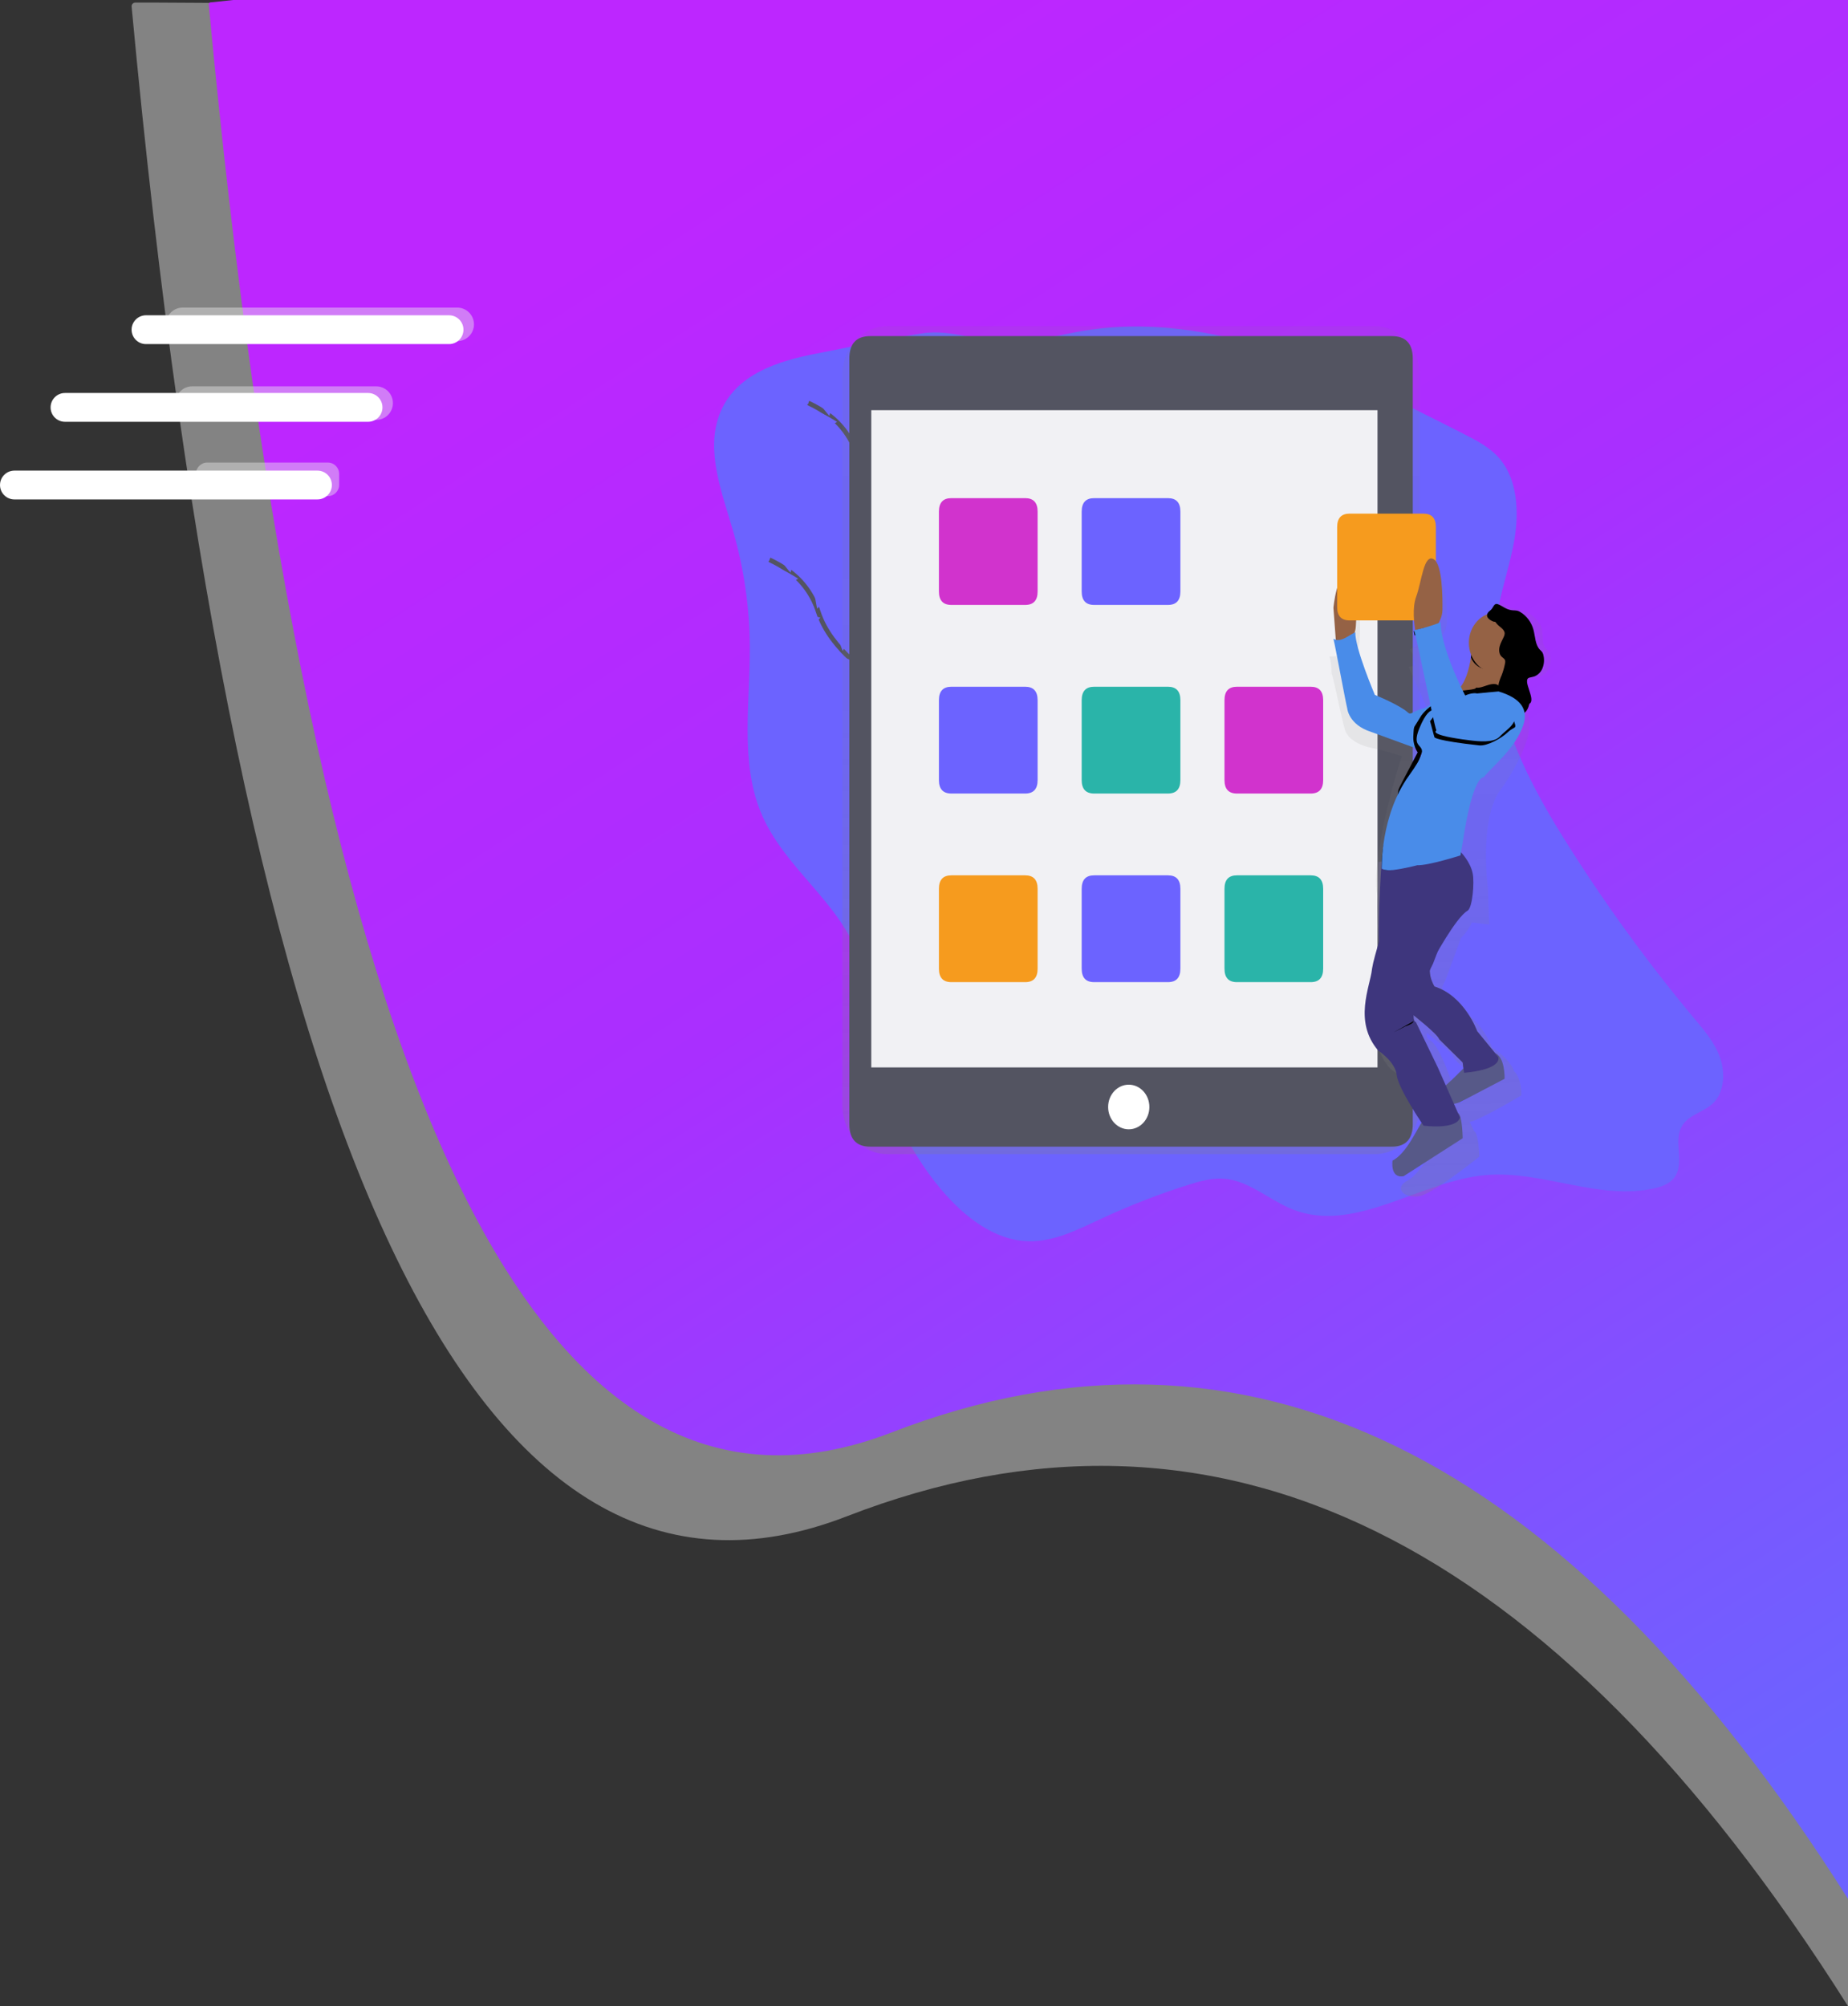 <?xml version="1.0" encoding="UTF-8" standalone="no"?>
<!DOCTYPE svg PUBLIC "-//W3C//DTD SVG 1.1//EN" "http://www.w3.org/Graphics/SVG/1.1/DTD/svg11.dtd">
<svg version="1.1" xmlns="http://www.w3.org/2000/svg" xmlns:xlink="http://www.w3.org/1999/xlink" preserveAspectRatio="xMidYMid meet" viewBox="408.768 3.636 791.232 858.711" width="791.23" height="858.71"><rect x="408.768" y="3.636" width="791.232" height="858.711" fill="#333333" stroke="none"/><defs><path d="M476.15 4.74C471.11 4.74 467.96 4.74 466.7 4.74C465.76 4.74 465.03 5.55 465.12 6.48C511 498.65 613.07 714.04 771.32 652.68C929.95 591.16 1072.84 661.05 1200 862.35L1200 8.8" id="fzfN9GP4W"></path><path d="M899.15 173.37C897.52 173.37 896.2 174.8 896.2 176.56C896.2 178.32 897.52 179.74 899.15 179.74C900.77 179.74 902.09 178.32 902.09 176.56C902.09 174.8 900.77 173.37 899.15 173.37Z" id="bnwse5ZkV"></path><path d="M508.57 3.64C503.35 4.19 500.09 4.53 498.79 4.67C498.39 4.71 498.1 5.06 498.14 5.46C541.69 471.52 639.15 675.29 790.52 616.77C942.04 558.19 1078.54 624.75 1200 816.43L1200 3.64" id="g1JQk5LzuO"></path><linearGradient id="gradienti2biIKLOM2" gradientUnits="userSpaceOnUse" x1="744.94" y1="54.77" x2="1196.35" y2="748.26"><stop style="stop-color: #bd26ff;stop-opacity: 1" offset="0%"></stop><stop style="stop-color: #a92fff;stop-opacity: 1" offset="38.083%"></stop><stop style="stop-color: #6c63ff;stop-opacity: 1" offset="100%"></stop></linearGradient><path d="M604.51 135.29C608.48 135.29 611.7 138.5 611.7 142.47C611.7 143.91 611.7 141.04 611.7 142.47C611.7 146.44 608.48 149.66 604.51 149.66C579.57 149.66 511.94 149.66 487 149.66C483.03 149.66 479.81 146.44 479.81 142.47C479.81 141.04 479.81 143.91 479.81 142.47C479.81 138.5 483.03 135.29 487 135.29C511.94 135.29 579.57 135.29 604.51 135.29Z" id="ar5Gsws6s"></path><path d="M601.03 138.59C604.44 138.59 607.2 141.35 607.2 144.76C607.2 145.99 607.2 143.53 607.2 144.76C607.2 148.16 604.44 150.92 601.03 150.92C573.85 150.92 498.46 150.92 471.27 150.92C467.87 150.92 465.11 148.16 465.11 144.76C465.11 143.53 465.11 145.99 465.11 144.76C465.11 141.35 467.87 138.59 471.27 138.59C498.46 138.59 573.85 138.59 601.03 138.59Z" id="eqYgAxiHd"></path><path d="M569.82 169C573.79 169 577 172.21 577 176.18C577 177.62 577 174.74 577 176.18C577 180.15 573.79 183.37 569.82 183.37C552.63 183.37 508.26 183.37 491.08 183.37C487.11 183.37 483.89 180.15 483.89 176.18C483.89 174.74 483.89 177.62 483.89 176.18C483.89 172.21 487.11 169 491.08 169C508.26 169 552.63 169 569.82 169Z" id="bdayVkbK"></path><path d="M549.14 201.63C551.81 201.63 553.97 203.8 553.97 206.47C553.97 208.38 553.97 209.26 553.97 211.17C553.97 213.84 551.81 216 549.14 216C537.84 216 508.79 216 497.5 216C494.83 216 492.66 213.84 492.66 211.17C492.66 209.26 492.66 208.38 492.66 206.47C492.66 203.8 494.83 201.63 497.5 201.63C508.79 201.63 537.84 201.63 549.14 201.63Z" id="bfZhzJxXy"></path><path d="M566.36 171.85C569.76 171.85 572.52 174.61 572.52 178.02C572.52 179.25 572.52 176.78 572.52 178.02C572.52 181.42 569.76 184.18 566.36 184.18C539.17 184.18 463.78 184.18 436.6 184.18C433.19 184.18 430.43 181.42 430.43 178.02C430.43 176.78 430.43 179.25 430.43 178.02C430.43 174.61 433.19 171.85 436.6 171.85C463.78 171.85 539.17 171.85 566.36 171.85Z" id="djltpz9Ii"></path><path d="M544.69 205.08C548.1 205.08 550.86 207.84 550.86 211.25C550.86 212.48 550.86 210.01 550.86 211.25C550.86 214.65 548.1 217.41 544.69 217.41C517.51 217.41 442.12 217.41 414.93 217.41C411.53 217.41 408.77 214.65 408.77 211.25C408.77 210.01 408.77 212.48 408.77 211.25C408.77 207.84 411.53 205.08 414.93 205.08C442.12 205.08 517.51 205.08 544.69 205.08Z" id="k1YjMKvOP"></path><path d="M716.83 180.99C710.83 196.75 717.88 214.5 722.62 230.82C727.29 246.92 729.72 263.69 729.81 280.56C729.93 304.31 725.66 329.34 734.34 350.91C744.14 375.25 768.39 389.33 776.89 414.28C780.46 424.74 780.89 436.19 782.59 447.24C786.35 471.74 796.64 494.87 811.74 512.79C821.79 524.71 834.86 534.71 849.34 534.94C860.33 535.13 870.7 529.74 880.88 525.01C892.75 519.51 904.92 514.78 917.32 510.86C922.54 509.21 927.92 507.7 933.33 508.21C943.74 509.18 952.42 517.45 962.3 521.34C989.08 531.85 1016.76 509.02 1045.01 506.61C1069.23 504.54 1093.55 517.72 1117.35 512.22C1120.86 511.41 1124.6 509.93 1126.44 506.43C1129.49 500.63 1125.71 492.6 1128.42 486.59C1131.12 480.57 1138.43 479.95 1142.71 475.37C1147.08 470.71 1147.43 462.67 1145.21 456.34C1142.98 450.01 1138.69 444.98 1134.56 440.05C1114.14 415.65 1095.34 389.72 1078.29 362.44C1060.91 334.63 1044.63 301.92 1049.53 268.21C1051.22 256.61 1055.37 245.64 1057.25 234.08C1059.14 222.52 1058.36 209.43 1051.45 200.7C1047.33 195.49 1041.54 192.48 1035.92 189.61C983.52 162.85 927.37 135.44 870.64 145.57C861.4 147.22 852.26 149.87 842.91 150.23C829.39 150.75 816.66 144.21 803.45 146.34C788.45 148.74 773.29 152.09 758.3 154.99C742.06 158.14 723.41 163.75 716.83 180.99Z" id="e2Jr7q1yTi"></path><path d="M799.75 226.34C799.75 226.34 781.26 215.36 775.78 198.53C773.52 191.46 769.21 185.37 763.48 181.18C760.74 179.21 757.85 177.52 754.83 176.12" id="atb4nAFQD"></path><path d="M754.96 176.39C754.96 176.39 746.7 174.3 744.95 172.39C743.29 170.39 743.44 167.32 745.29 165.52C747 163.85 749.62 163.86 751.32 165.54C753.07 167.44 754.23 174.22 754.96 176.39Z" id="e17Gyk2Ew"></path><path d="M763.87 181.66C763.87 181.66 758 175.05 757.49 172.42C757.09 169.77 758.75 167.27 761.2 166.83C763.49 166.43 765.69 167.98 766.27 170.42C766.78 173.05 764.35 179.41 763.87 181.66Z" id="a2gnPyrU7d"></path><path d="M775.27 197.07C775.27 197.07 773.29 188.16 774.07 185.61C774.85 183.06 777.4 181.67 779.76 182.52C782.11 183.37 783.39 186.12 782.61 188.68C782.61 188.68 782.61 188.68 782.61 188.68C781.8 191.22 776.74 195.39 775.27 197.07Z" id="a3C6aEHmTu"></path><path d="M786.18 215.11C786.18 215.11 782.82 206.68 783.2 204.03C783.45 201.36 785.66 199.42 788.13 199.69C790.6 199.97 792.39 202.36 792.14 205.03C792.13 205.18 792.1 205.34 792.07 205.49C791.7 208.15 787.36 213.18 786.18 215.11Z" id="ehSLoDWG"></path><path d="M767.15 184.24C767.15 184.24 759.9 179.48 757.42 179.5C754.94 179.54 752.95 181.74 752.98 184.42C753.01 187.11 755.04 189.26 757.53 189.23C760.01 189.19 765.22 185.24 767.15 184.24Z" id="a19mqqfXij"></path><path d="M776.63 200.88C776.63 200.88 768.4 198.67 766.04 199.51C763.72 200.43 762.52 203.23 763.38 205.75C764.19 208.14 766.57 209.44 768.83 208.75C771.19 207.91 775.07 202.45 776.63 200.88Z" id="b4s6h39FhI"></path><path d="M791.14 219.76C791.14 219.76 783.38 216.08 780.93 216.47C778.46 216.75 776.66 219.14 776.92 221.81C777.17 224.48 779.38 226.42 781.85 226.15C781.98 226.13 782.1 226.11 782.23 226.09C784.68 225.69 789.36 221.03 791.14 219.76Z" id="b2rRJ5UBE8"></path><path d="M783.12 293.45C783.12 293.45 764.63 282.47 759.15 265.64C756.89 258.57 752.58 252.48 746.85 248.29C744.11 246.32 741.22 244.63 738.2 243.23" id="g1Op4CVqMF"></path><path d="M738.32 243.5C738.32 243.5 730.07 241.41 728.32 239.5C726.66 237.5 726.81 234.43 728.66 232.63C730.37 230.96 732.98 230.97 734.69 232.65C736.44 234.55 737.6 241.33 738.32 243.5Z" id="hi3Dix6cr"></path><path d="M747.24 248.77C747.24 248.77 741.37 242.16 740.86 239.53C740.45 236.88 742.11 234.38 744.56 233.94C746.86 233.54 749.06 235.09 749.64 237.53C750.15 240.16 747.72 246.52 747.24 248.77Z" id="b2zlvpbjdE"></path><path d="M758.64 264.18C758.64 264.18 756.65 255.27 757.44 252.72C758.22 250.17 760.77 248.79 763.13 249.63C765.48 250.48 766.76 253.24 765.98 255.79C765.17 258.33 760.11 262.5 758.64 264.18Z" id="d2oG1RmNIa"></path><path d="M769.55 282.22C769.55 282.22 766.19 273.8 766.57 271.14C766.82 268.47 769.03 266.53 771.5 266.8C773.97 267.08 775.76 269.47 775.51 272.14C775.49 272.29 775.47 272.45 775.44 272.6C775.07 275.26 770.73 280.3 769.55 282.22Z" id="c2rvNoSIRv"></path><path d="M750.51 251.35C750.51 251.35 743.27 246.59 740.79 246.62C738.31 246.65 736.32 248.85 736.35 251.53C736.38 254.22 738.41 256.37 740.9 256.34C743.38 256.3 748.59 252.35 750.51 251.35Z" id="a1YvE4JDg"></path><path d="M760 267.99C760 267.99 751.77 265.79 749.41 266.62C747.03 267.35 745.64 270.05 746.32 272.63C747.01 275.21 749.49 276.71 751.88 275.97C751.99 275.94 752.1 275.9 752.2 275.86C754.56 275.02 758.44 269.56 760 267.99Z" id="aqB2LHg9d"></path><path d="M774.51 286.87C774.51 286.87 766.75 283.2 764.3 283.58C761.83 283.86 760.03 286.25 760.29 288.92C760.54 291.59 762.75 293.54 765.22 293.26C765.35 293.25 765.47 293.23 765.6 293.2C768.05 292.81 772.73 288.14 774.51 286.87Z" id="agpxRMCRP"></path><path d="M788.62 143.25C778.05 143.23 769.48 152.49 769.46 163.92C769.46 163.92 769.46 163.92 769.46 163.92C769.46 195.22 769.46 445.66 769.46 476.97C769.47 488.4 778.05 497.65 788.61 497.64C788.62 497.64 788.62 497.64 788.62 497.64C809.5 497.64 976.56 497.64 997.44 497.64C1008 497.66 1016.58 488.4 1016.6 476.97C1016.6 476.97 1016.6 476.97 1016.6 476.97C1016.6 445.67 1016.6 195.22 1016.6 163.91C1016.58 152.48 1008 143.23 997.44 143.25C997.44 143.25 809.5 143.25 788.62 143.25Z" id="a4NsPl7hnU"></path><linearGradient id="gradienta1XNGsfCKp" gradientUnits="userSpaceOnUse" x1="893.03" y1="497.63" x2="893.03" y2="143.25"><stop style="stop-color: #808080;stop-opacity: 0.25" offset="0%"></stop><stop style="stop-color: #808080;stop-opacity: 0.12" offset="54%"></stop><stop style="stop-color: #808080;stop-opacity: 0.1" offset="100%"></stop></linearGradient><path d="M1004.67 147.5C1010.66 147.5 1013.66 150.74 1013.66 157.22C1013.66 353.72 1013.66 462.89 1013.66 484.72C1013.66 491.21 1010.66 494.45 1004.67 494.45C870.7 494.45 796.28 494.45 781.39 494.45C775.4 494.45 772.41 491.21 772.41 484.72C772.41 288.22 772.41 179.06 772.41 157.22C772.41 150.74 775.4 147.5 781.39 147.5C915.36 147.5 989.78 147.5 1004.67 147.5Z" id="bJyA4xN6t"></path><path d="M998.55 179.21C998.55 179.21 998.55 179.21 998.55 179.21C998.55 348 998.55 441.78 998.55 460.53C998.55 460.53 998.55 460.53 998.55 460.53C868.5 460.53 796.26 460.53 781.81 460.53C781.81 460.53 781.81 460.53 781.81 460.53C781.81 291.74 781.81 197.97 781.81 179.21C781.81 179.21 781.81 179.21 781.81 179.21C911.85 179.21 984.1 179.21 998.55 179.21Z" id="lIy7qtVda"></path><path d="M892.05 467.92C887.18 467.92 883.22 472.2 883.22 477.47C883.22 482.75 887.18 487.02 892.05 487.02C896.93 487.02 900.88 482.75 900.88 477.47C900.88 472.2 896.93 467.92 892.05 467.92Z" id="b2dUEtpOX3"></path><path d="M847.7 216.86C851.25 216.86 853.03 218.78 853.03 222.62C853.03 243.13 853.03 254.53 853.03 256.81C853.03 260.65 851.25 262.57 847.7 262.57C828.74 262.57 818.21 262.57 816.1 262.57C812.55 262.57 810.77 260.65 810.77 256.81C810.77 236.3 810.77 224.9 810.77 222.62C810.77 218.78 812.55 216.86 816.1 216.86C835.06 216.86 845.59 216.86 847.7 216.86Z" id="a3ULN0vqRU"></path><path d="M908.83 216.86C912.38 216.86 914.16 218.78 914.16 222.62C914.16 243.13 914.16 254.53 914.16 256.81C914.16 260.65 912.38 262.57 908.83 262.57C889.87 262.57 879.34 262.57 877.23 262.57C873.68 262.57 871.9 260.65 871.9 256.81C871.9 236.3 871.9 224.9 871.9 222.62C871.9 218.78 873.68 216.86 877.23 216.86C896.19 216.86 906.72 216.86 908.83 216.86Z" id="elA7nsAxH"></path><path d="M847.7 297.59C851.25 297.59 853.03 299.51 853.03 303.35C853.03 323.86 853.03 335.26 853.03 337.54C853.03 341.38 851.25 343.3 847.7 343.3C828.74 343.3 818.21 343.3 816.1 343.3C812.55 343.3 810.77 341.38 810.77 337.54C810.77 317.02 810.77 305.63 810.77 303.35C810.77 299.51 812.55 297.59 816.1 297.59C835.06 297.59 845.59 297.59 847.7 297.59Z" id="a1WVJF83zL"></path><path d="M938.36 343.3C934.81 343.3 933.04 341.38 933.04 337.54C933.04 317.02 933.04 305.63 933.04 303.35C933.04 299.51 934.81 297.59 938.36 297.59C957.32 297.59 967.85 297.59 969.96 297.59C973.51 297.59 975.29 299.51 975.29 303.35C975.29 323.86 975.29 335.26 975.29 337.54C975.29 341.38 973.51 343.3 969.96 343.3C951 343.3 940.47 343.3 938.36 343.3Z" id="euf4pVr5m"></path><path d="M908.83 297.59C912.38 297.59 914.16 299.51 914.16 303.35C914.16 323.86 914.16 335.26 914.16 337.54C914.16 341.38 912.38 343.3 908.83 343.3C889.87 343.3 879.34 343.3 877.23 343.3C873.68 343.3 871.9 341.38 871.9 337.54C871.9 317.02 871.9 305.63 871.9 303.35C871.9 299.51 873.68 297.59 877.23 297.59C896.19 297.59 906.72 297.59 908.83 297.59Z" id="b2ImmxopnH"></path><path d="M847.7 378.31C851.25 378.31 853.03 380.23 853.03 384.08C853.03 404.59 853.03 415.98 853.03 418.26C853.03 422.11 851.25 424.03 847.7 424.03C828.74 424.03 818.21 424.03 816.1 424.03C812.55 424.03 810.77 422.11 810.77 418.26C810.77 397.75 810.77 386.36 810.77 384.08C810.77 380.23 812.55 378.31 816.1 378.31C835.06 378.31 845.59 378.31 847.7 378.31Z" id="b1aNukzsQx"></path><path d="M938.36 424.03C934.81 424.03 933.04 422.11 933.04 418.26C933.04 397.75 933.04 386.36 933.04 384.08C933.04 380.23 934.81 378.31 938.36 378.31C957.32 378.31 967.85 378.31 969.96 378.31C973.51 378.31 975.29 380.23 975.29 384.08C975.29 404.59 975.29 415.98 975.29 418.26C975.29 422.11 973.51 424.03 969.96 424.03C951 424.03 940.47 424.03 938.36 424.03Z" id="c5LClSuuA"></path><path d="M908.83 378.31C912.38 378.31 914.16 380.23 914.16 384.08C914.16 404.59 914.16 415.98 914.16 418.26C914.16 422.11 912.38 424.03 908.83 424.03C889.87 424.03 879.34 424.03 877.23 424.03C873.68 424.03 871.9 422.11 871.9 418.26C871.9 397.75 871.9 386.36 871.9 384.08C871.9 380.23 873.68 378.31 877.23 378.31C896.19 378.31 906.72 378.31 908.83 378.31Z" id="a55wlRZuzY"></path><path d="M978.88 290.83L978.87 290.65L978.85 290.46L978.84 290.28L978.83 290.08L978.82 289.89L978.8 289.69L978.79 289.49L978.77 289.29L978.76 289.09L978.74 288.89L978.72 288.69L978.7 288.49L978.68 288.29L978.66 288.09L978.64 287.89L978.62 287.69L978.6 287.5L978.57 287.31L978.55 287.12L978.52 286.93L978.5 286.75L978.47 286.57L978.44 286.4L978.41 286.23L978.38 286.07L978.35 285.92L978.32 285.77L978.28 285.62L978.25 285.49L978.21 285.36L978.17 285.24L978.14 285.13L978.1 285.02L978.05 284.93L978.01 284.84L977.97 284.77L977.92 284.7L977.88 284.65L977.91 284.65L977.94 284.65L977.97 284.65L978.01 284.65L978.05 284.64L978.1 284.64L978.16 284.64L978.23 284.64L978.3 284.64L978.38 284.63L978.46 284.63L978.55 284.63L978.64 284.62L978.74 284.62L978.84 284.61L978.95 284.61L979.07 284.6L979.19 284.59L979.31 284.59L979.44 284.58L979.57 284.57L979.71 284.56L979.85 284.55L979.99 284.54L980.14 284.53L980.29 284.52L980.44 284.51L980.6 284.5L980.76 284.49L980.93 284.47L981.09 284.46L981.26 284.44L981.43 284.42L981.61 284.41L981.78 284.39L981.96 284.37L982.14 284.35L982.33 284.33L982.3 284.01L980.93 269.4L980.93 269.37L980.94 269.28L980.95 269.14L980.97 268.95L980.99 268.71L981.02 268.42L981.06 268.1L981.1 267.73L981.14 267.34L981.2 266.91L981.26 266.45L981.33 265.96L981.41 265.46L981.49 264.93L981.59 264.39L981.69 263.84L981.8 263.28L981.92 262.72L982.05 262.15L982.18 261.58L982.33 261.02L982.49 260.46L982.66 259.91L982.84 259.38L983.03 258.87L983.23 258.37L983.44 257.9L983.66 257.46L983.9 257.04L984.14 256.66L984.4 256.31L984.67 256.01L984.96 255.75L985.26 255.53L985.57 255.36L985.89 255.25L986.23 255.19L986.59 255.19L986.95 255.25L987.34 255.38L987.64 255.54L987.93 255.73L988.2 255.98L988.46 256.26L988.7 256.59L988.93 256.95L989.14 257.35L989.34 257.78L989.52 258.25L989.7 258.74L989.86 259.26L990.01 259.81L990.14 260.38L990.27 260.98L990.38 261.59L990.49 262.22L990.58 262.86L990.66 263.52L990.74 264.19L990.81 264.87L990.87 265.56L990.92 266.25L990.96 266.95L990.99 267.64L991.02 268.34L991.05 269.03L991.06 269.72L991.08 270.4L991.08 271.07L991.08 271.74L991.08 272.39L991.08 273.02L991.07 273.64L991.06 274.23L991.04 274.81L991.03 275.36L991.01 275.89L990.99 276.39L990.97 276.87L990.95 277.31L990.94 277.42L990.94 277.52L990.93 277.63L990.92 277.74L990.91 277.85L990.9 277.96L990.88 278.06L990.87 278.17L990.86 278.28L990.84 278.38L990.82 278.49L990.81 278.6L990.79 278.7L990.77 278.81L990.75 278.92L990.72 279.02L990.7 279.13L990.68 279.23L990.65 279.34L990.62 279.44L990.6 279.54L990.57 279.65L990.54 279.75L990.51 279.85L990.48 279.96L990.44 280.06L990.41 280.16L990.37 280.26L990.34 280.36L990.3 280.46L990.26 280.56L990.22 280.66L990.18 280.76L990.14 280.86L990.1 280.96L990.06 281.06L990.01 281.15L989.97 281.25L989.92 281.35L989.87 281.44L989.54 282.12L989.31 282.58L989.33 282.57L989.34 282.56L989.36 282.55L989.38 282.54L989.39 282.53L989.41 282.52L989.43 282.51L989.44 282.5L989.46 282.49L989.48 282.48L989.49 282.47L989.51 282.46L989.53 282.45L989.54 282.44L989.56 282.43L989.58 282.42L989.59 282.41L989.61 282.4L989.62 282.39L989.64 282.38L989.66 282.37L989.67 282.36L989.69 282.35L989.7 282.34L989.72 282.33L989.74 282.32L989.75 282.31L989.77 282.3L989.78 282.29L989.8 282.27L989.82 282.26L989.83 282.25L989.85 282.24L989.86 282.23L989.88 282.22L989.89 282.21L989.91 282.2L989.92 282.18L989.94 282.17L989.96 282.16L990.05 287.17L990.09 287.15L990.13 287.13L990.21 287.08L990.25 287.06L990.28 287.04L990.32 287.02L990.35 287L990.39 286.98L990.42 286.96L990.45 286.95L990.49 286.93L990.55 286.89L990.57 286.88L990.63 286.85L990.7 286.81L990.77 286.77L990.84 286.73L990.89 286.7L990.94 286.67L990.94 287.11L990.96 287.59L991 288.11L991.07 288.67L991.16 289.27L991.27 289.91L991.4 290.57L991.54 291.26L991.7 291.97L991.87 292.71L992.06 293.46L992.26 294.23L992.47 295.02L992.69 295.81L992.92 296.61L993.15 297.42L993.39 298.22L993.64 299.03L993.88 299.83L994.13 300.62L994.38 301.4L994.63 302.17L994.87 302.93L995.12 303.66L995.35 304.37L995.59 305.06L995.81 305.72L996.03 306.35L996.23 306.94L996.43 307.5L996.61 308.02L996.78 308.5L996.93 308.93L997.07 309.31L997.19 309.65L997.29 309.92L997.37 310.15L997.43 310.31L997.46 310.41L997.48 310.44L997.5 310.44L997.56 310.43L997.66 310.42L997.79 310.4L997.96 310.38L998.17 310.36L998.4 310.33L998.67 310.31L998.96 310.28L999.28 310.25L999.62 310.21L999.99 310.18L1000.38 310.15L1000.78 310.12L1001.21 310.1L1001.64 310.07L1002.1 310.05L1002.56 310.03L1003.04 310.01L1003.52 310L1004.01 310L1004.51 309.99L1005.01 310L1005.51 310.01L1006.01 310.03L1006.51 310.05L1007.01 310.08L1007.5 310.12L1007.98 310.17L1008.46 310.23L1008.92 310.3L1009.37 310.38L1009.81 310.47L1010.23 310.57L1010.64 310.68L1011.02 310.81L1011.38 310.95L1011.72 311.1L1012.04 311.27L1012.33 311.45L1012.54 311.58L1012.74 311.69L1012.95 311.78L1013.16 311.84L1013.37 311.9L1013.59 311.93L1013.8 311.95L1014.02 311.95L1014.23 311.93L1014.45 311.9L1014.67 311.86L1014.89 311.8L1015.1 311.73L1015.32 311.65L1015.54 311.55L1015.75 311.45L1015.97 311.33L1016.18 311.21L1016.39 311.08L1016.6 310.94L1016.81 310.79L1017.02 310.63L1017.22 310.47L1017.42 310.3L1017.62 310.13L1017.81 309.96L1018 309.78L1018.19 309.6L1018.37 309.41L1018.55 309.23L1018.73 309.04L1018.9 308.85L1019.06 308.67L1019.23 308.48L1019.38 308.3L1019.53 308.12L1019.67 307.95L1019.81 307.78L1019.94 307.61L1020.07 307.45L1011.92 289.16L1011.99 289.14L1012.06 289.13L1012.13 289.11L1012.2 289.1L1012.27 289.08L1012.34 289.06L1012.41 289.05L1012.48 289.03L1012.55 289.01L1012.62 289L1012.69 288.98L1012.76 288.96L1012.83 288.94L1012.9 288.92L1012.97 288.91L1013.04 288.89L1013.11 288.87L1013.18 288.85L1013.25 288.83L1013.32 288.81L1013.39 288.79L1013.46 288.77L1013.53 288.75L1013.59 288.73L1013.66 288.71L1013.73 288.69L1013.8 288.67L1013.87 288.64L1013.94 288.62L1014.01 288.6L1014.08 288.58L1014.15 288.55L1014.21 288.53L1014.28 288.51L1014.35 288.49L1014.42 288.46L1014.49 288.44L1014.56 288.41L1014.63 288.39L1014.69 288.37L1014.68 288.3L1014.67 288.25L1014.66 288.16L1014.62 287.95L1014.6 287.86L1014.59 287.81L1014.57 287.72L1014.56 287.66L1014.53 287.49L1014.5 287.31L1014.46 287.13L1014.42 286.94L1014.38 286.75L1014.34 286.57L1014.3 286.38L1014.26 286.19L1014.22 286L1014.17 285.81L1014.13 285.62L1014.08 285.43L1014.03 285.24L1013.99 285.05L1013.94 284.86L1013.89 284.68L1013.83 284.49L1013.78 284.31L1013.73 284.14L1013.67 283.96L1013.62 283.79L1013.56 283.63L1013.5 283.47L1013.44 283.31L1013.38 283.16L1013.32 283.01L1013.26 282.87L1013.2 282.73L1013.13 282.6L1013.07 282.48L1013.01 282.37L1012.94 282.26L1012.87 282.16L1012.81 282.07L1012.74 281.99L1012.67 281.91L1012.6 281.85L1012.53 281.8L1012.46 281.75L1012.39 281.72L1012.49 281.65L1012.59 281.59L1012.69 281.53L1012.8 281.47L1012.9 281.4L1013.01 281.34L1013.11 281.28L1013.21 281.22L1013.32 281.16L1013.42 281.1L1013.53 281.04L1013.63 280.98L1013.74 280.93L1013.84 280.87L1013.95 280.81L1014.05 280.75L1014.16 280.7L1014.27 280.64L1014.37 280.58L1014.48 280.53L1014.59 280.47L1014.69 280.42L1014.8 280.36L1014.91 280.31L1015.01 280.26L1015.12 280.2L1015.23 280.15L1015.34 280.1L1015.45 280.04L1015.55 279.99L1015.66 279.94L1015.77 279.89L1015.88 279.84L1015.99 279.79L1016.1 279.74L1016.21 279.69L1016.32 279.64L1016.43 279.59L1016.54 279.55L1016.65 279.5L1016.64 279.49L1016.64 279.46L1016.63 279.42L1016.62 279.39L1016.62 279.36L1016.61 279.33L1016.6 279.3L1016.59 279.24L1016.57 279.15L1016.54 279L1016.52 278.9L1016.48 278.65L1016.43 278.39L1016.38 278.11L1016.33 277.83L1016.28 277.53L1016.23 277.22L1016.18 276.89L1016.13 276.56L1016.08 276.22L1016.04 275.87L1015.99 275.51L1015.95 275.15L1015.9 274.77L1015.86 274.39L1015.83 274L1015.79 273.61L1015.76 273.21L1015.73 272.81L1015.71 272.4L1015.69 271.99L1015.67 271.58L1015.66 271.16L1015.66 270.74L1015.66 270.32L1015.66 269.9L1015.67 269.48L1015.69 269.06L1015.71 268.64L1015.74 268.22L1015.78 267.8L1015.82 267.39L1015.87 266.98L1015.93 266.57L1016 266.16L1016.08 265.77L1016.16 265.37L1016.25 264.98L1016.36 264.6L1016.47 264.23L1016.59 263.86L1016.76 263.36L1016.93 262.84L1017.09 262.3L1017.24 261.74L1017.39 261.17L1017.54 260.59L1017.68 259.99L1017.82 259.39L1017.96 258.78L1018.1 258.17L1018.24 257.55L1018.38 256.93L1018.51 256.31L1018.65 255.7L1018.79 255.09L1018.93 254.49L1019.07 253.9L1019.22 253.32L1019.37 252.75L1019.52 252.2L1019.68 251.67L1019.84 251.15L1020 250.66L1020.18 250.19L1020.36 249.75L1020.54 249.33L1020.74 248.95L1020.94 248.59L1021.15 248.27L1021.37 247.99L1021.6 247.74L1021.83 247.53L1022.08 247.37L1022.34 247.25L1022.62 247.17L1022.9 247.14L1023.2 247.16L1023.51 247.24L1023.83 247.37L1024.17 247.55L1024.43 247.74L1024.69 247.97L1024.93 248.24L1025.17 248.55L1025.39 248.9L1025.6 249.28L1025.8 249.69L1025.99 250.13L1026.17 250.61L1026.34 251.11L1026.5 251.63L1026.66 252.18L1026.8 252.75L1026.93 253.33L1027.06 253.94L1027.18 254.56L1027.29 255.2L1027.39 255.84L1027.49 256.5L1027.58 257.17L1027.66 257.84L1027.73 258.52L1027.8 259.19L1027.86 259.87L1027.92 260.55L1027.97 261.23L1028.02 261.9L1028.06 262.56L1028.1 263.22L1028.13 263.87L1028.16 264.5L1028.18 265.12L1028.2 265.72L1028.22 266.31L1028.23 266.87L1028.25 267.41L1028.25 267.93L1028.26 268.43L1028.26 268.9L1028.27 269.33L1028.27 269.45L1028.27 269.56L1028.26 269.68L1028.26 269.79L1028.25 269.91L1028.25 270.02L1028.24 270.13L1028.23 270.25L1028.22 270.36L1028.21 270.47L1028.2 270.59L1028.18 270.7L1028.17 270.81L1028.15 270.93L1028.13 271.04L1028.12 271.15L1028.1 271.26L1028.07 271.37L1028.05 271.48L1028.03 271.59L1028 271.71L1027.98 271.82L1027.95 271.93L1027.92 272.03L1027.89 272.14L1027.86 272.25L1027.83 272.36L1027.8 272.47L1027.76 272.58L1027.73 272.68L1027.69 272.79L1027.65 272.9L1027.62 273L1027.58 273.11L1027.53 273.21L1027.49 273.32L1027.45 273.42L1027.4 273.53L1027.36 273.63L1027.31 273.73L1025.62 277.35L1025.39 277.84L1025.63 277.89L1025.72 282.3L1025.77 282.26L1025.83 282.22L1025.88 282.18L1025.93 282.15L1025.98 282.11L1026.03 282.07L1026.08 282.04L1026.13 282L1026.18 281.97L1026.22 281.94L1026.27 281.9L1026.31 281.87L1026.35 281.84L1026.39 281.81L1026.43 281.79L1026.46 281.76L1026.5 281.73L1026.53 281.71L1026.57 281.68L1026.6 281.66L1026.63 281.64L1026.66 281.61L1026.68 281.59L1026.71 281.57L1026.73 281.56L1026.76 281.54L1026.78 281.52L1026.8 281.51L1026.83 281.48L1026.86 281.46L1026.87 281.45L1026.88 281.44L1026.91 281.42L1026.94 281.89L1026.98 282.36L1027.04 282.85L1027.1 283.34L1027.18 283.83L1027.27 284.34L1027.37 284.84L1027.49 285.36L1027.61 285.87L1027.75 286.39L1027.89 286.92L1028.05 287.45L1028.21 287.98L1028.39 288.52L1028.57 289.06L1028.76 289.6L1028.96 290.14L1029.17 290.69L1029.38 291.23L1029.6 291.78L1029.83 292.33L1030.07 292.88L1030.31 293.42L1030.56 293.97L1030.81 294.52L1031.06 295.07L1031.33 295.61L1031.59 296.15L1031.86 296.7L1032.13 297.24L1032.41 297.77L1032.69 298.31L1032.97 298.84L1033.25 299.36L1033.54 299.89L1033.82 300.4L1034.11 300.92L1034.4 301.43L1034.69 301.93L1034.97 302.43L1036.84 300.93L1037.28 300.56L1037.28 300.55L1037.28 300.53L1037.27 300.52L1037.27 300.51L1037.27 300.5L1037.27 300.48L1037.27 300.46L1037.27 300.45L1037.26 300.44L1037.26 300.42L1037.26 300.4L1037.25 300.38L1037.25 300.37L1037.27 300.36L1037.32 300.35L1037.37 300.34L1037.39 300.33L1037.42 300.32L1037.45 300.31L1037.49 300.3L1037.52 300.29L1037.56 300.28L1037.6 300.27L1037.65 300.26L1037.69 300.25L1037.74 300.23L1037.79 300.22L1037.84 300.2L1037.9 300.19L1037.96 300.17L1038.02 300.16L1038.08 300.14L1038.14 300.12L1038.21 300.11L1038.28 300.09L1038.35 300.07L1038.42 300.05L1038.5 300.03L1038.57 300.01L1038.65 299.99L1038.73 299.97L1038.81 299.95L1038.9 299.93L1038.98 299.91L1039.07 299.89L1039.16 299.87L1039.25 299.85L1039.36 299.61L1039.46 299.37L1039.57 299.12L1039.67 298.88L1039.76 298.63L1039.86 298.38L1039.95 298.13L1040.04 297.88L1040.13 297.63L1040.22 297.38L1040.3 297.12L1040.38 296.86L1040.46 296.61L1040.54 296.35L1040.62 296.09L1040.69 295.83L1040.76 295.57L1040.83 295.31L1040.9 295.05L1040.97 294.79L1041.03 294.53L1041.09 294.27L1041.16 294.01L1041.21 293.75L1041.27 293.49L1041.32 293.23L1041.38 292.97L1041.43 292.71L1041.48 292.46L1041.53 292.2L1041.57 291.95L1041.62 291.7L1041.66 291.44L1041.7 291.2L1041.74 290.95L1041.78 290.7L1041.81 290.46L1041.85 290.22L1041.88 289.98L1041.91 289.74L1041.92 289.71L1041.93 289.64L1041.93 289.59L1041.94 289.51L1041.95 289.46L1041.95 289.41L1041.96 289.34L1041.97 289.29L1041.98 289.24L1041.98 289.19L1041.98 289.17L1041.99 289.1L1042 289.05L1042 289L1042.01 288.95L1042.01 288.91L1042.02 288.86L1042.03 288.81L1042.03 288.77L1041.98 288.64L1041.92 288.51L1041.87 288.39L1041.82 288.26L1041.77 288.13L1041.73 288L1041.68 287.88L1041.63 287.75L1041.59 287.62L1041.55 287.49L1041.51 287.36L1041.47 287.23L1041.43 287.1L1041.39 286.96L1041.35 286.83L1041.32 286.7L1041.28 286.57L1041.25 286.43L1041.22 286.3L1041.19 286.17L1041.16 286.03L1041.14 285.9L1041.11 285.76L1041.09 285.63L1041.06 285.49L1041.04 285.36L1041.02 285.22L1041 285.09L1040.98 284.95L1040.97 284.81L1040.95 284.68L1040.94 284.54L1040.93 284.4L1040.91 284.26L1040.9 284.13L1040.9 283.99L1040.89 283.85L1040.88 283.71L1040.88 283.58L1040.87 283.44L1040.88 282.95L1040.89 282.46L1040.93 281.98L1040.98 281.51L1041.04 281.04L1041.12 280.57L1041.22 280.11L1041.33 279.66L1041.45 279.21L1041.59 278.77L1041.74 278.33L1041.91 277.9L1042.09 277.48L1042.28 277.07L1042.48 276.66L1042.7 276.27L1042.93 275.88L1043.17 275.5L1043.43 275.13L1043.69 274.77L1043.97 274.42L1044.26 274.08L1044.56 273.76L1044.87 273.44L1045.19 273.13L1045.51 272.84L1045.85 272.56L1046.2 272.29L1046.56 272.03L1046.93 271.79L1047.3 271.56L1047.69 271.35L1048.08 271.15L1048.48 270.96L1048.89 270.79L1049.3 270.63L1049.73 270.49L1050.16 270.36L1050.59 270.26L1051.04 270.16L1051.01 270.13L1050.98 270.1L1050.95 270.07L1050.93 270.04L1050.9 270.01L1050.88 269.99L1050.86 269.96L1050.83 269.94L1050.81 269.91L1050.79 269.89L1050.77 269.87L1050.75 269.85L1050.73 269.83L1050.71 269.81L1050.69 269.8L1050.68 269.78L1050.66 269.76L1050.64 269.75L1050.63 269.73L1050.61 269.72L1050.6 269.71L1050.58 269.7L1050.57 269.68L1050.56 269.67L1050.54 269.66L1050.53 269.66L1050.52 269.65L1050.51 269.64L1050.49 269.63L1050.48 269.63L1050.47 269.62L1050.46 269.61L1050.45 269.61L1050.44 269.6L1050.43 269.6L1050.42 269.6L1050.41 269.59L1050.4 269.59L1050.39 269.59L1050.38 269.59L1050.3 269.59L1050.28 269.59L1050.27 269.59L1050.25 269.59L1050.24 269.59L1050.21 269.6L1050.19 269.6L1050.17 269.6L1050.16 269.6L1050.14 269.6L1050.12 269.6L1050.1 269.6L1050.08 269.6L1050.06 269.6L1050.03 269.6L1050.01 269.6L1049.98 269.6L1049.96 269.6L1049.93 269.59L1049.9 269.59L1049.87 269.58L1049.84 269.57L1049.8 269.57L1049.77 269.56L1049.73 269.55L1049.69 269.54L1049.65 269.52L1049.61 269.51L1049.56 269.5L1049.52 269.48L1049.47 269.46L1049.42 269.44L1049.36 269.42L1049.31 269.4L1049.25 269.37L1049.19 269.34L1049.12 269.32L1049.06 269.28L1048.99 269.25L1048.92 269.22L1048.85 269.18L1048.77 269.14L1048.7 269.1L1048.62 269.06L1048.55 269.02L1048.48 268.98L1048.4 268.94L1048.33 268.9L1048.26 268.85L1048.19 268.81L1048.11 268.76L1048.04 268.71L1047.97 268.66L1047.91 268.61L1047.84 268.56L1047.77 268.51L1047.71 268.45L1047.64 268.4L1047.58 268.34L1047.52 268.29L1047.46 268.23L1047.4 268.17L1047.35 268.11L1047.3 268.04L1047.25 267.98L1047.2 267.91L1047.15 267.85L1047.11 267.78L1047.07 267.71L1047.03 267.64L1047 267.57L1046.97 267.5L1046.94 267.42L1046.91 267.35L1046.89 267.27L1046.87 267.19L1046.86 267.11L1046.84 267.03L1046.84 266.94L1046.83 266.86L1046.83 266.8L1046.84 266.73L1046.84 266.67L1046.85 266.61L1046.86 266.55L1046.87 266.49L1046.88 266.43L1046.89 266.38L1046.91 266.32L1046.93 266.26L1046.95 266.2L1046.97 266.15L1046.99 266.09L1047.02 266.04L1047.05 265.98L1047.07 265.93L1047.1 265.88L1047.14 265.83L1047.17 265.77L1047.2 265.72L1047.24 265.67L1047.27 265.62L1047.31 265.57L1047.35 265.53L1047.39 265.48L1047.43 265.43L1047.47 265.38L1047.51 265.34L1047.55 265.29L1047.6 265.25L1047.64 265.2L1047.69 265.16L1047.73 265.12L1047.78 265.08L1047.82 265.04L1047.87 265L1047.92 264.96L1047.96 264.92L1048.01 264.88L1048.06 264.84L1048.17 264.75L1048.28 264.66L1048.38 264.57L1048.48 264.47L1048.57 264.37L1048.66 264.27L1048.74 264.17L1048.82 264.07L1048.9 263.97L1048.97 263.86L1049.04 263.76L1049.11 263.66L1049.18 263.55L1049.24 263.45L1049.3 263.35L1049.36 263.25L1049.42 263.15L1049.48 263.05L1049.54 262.95L1049.59 262.86L1049.65 262.77L1049.71 262.68L1049.76 262.59L1049.82 262.51L1049.88 262.43L1049.94 262.36L1050 262.28L1050.07 262.22L1050.13 262.15L1050.2 262.1L1050.27 262.04L1050.34 262L1050.42 261.95L1050.5 261.92L1050.58 261.89L1050.67 261.86L1050.76 261.85L1050.86 261.84L1050.96 261.84L1051.07 261.84L1051.09 261.84L1051.11 261.84L1051.13 261.84L1051.15 261.83L1051.17 261.83L1051.19 261.83L1051.21 261.83L1051.23 261.83L1051.25 261.83L1051.27 261.83L1051.29 261.83L1051.31 261.83L1051.33 261.83L1051.35 261.83L1051.37 261.84L1051.39 261.84L1051.41 261.84L1051.43 261.84L1051.46 261.84L1051.48 261.85L1051.5 261.85L1051.52 261.85L1051.54 261.86L1051.56 261.86L1051.58 261.86L1051.6 261.87L1051.62 261.87L1051.64 261.88L1051.66 261.88L1051.68 261.88L1051.7 261.89L1051.72 261.9L1051.74 261.9L1051.76 261.91L1051.78 261.91L1051.8 261.92L1051.82 261.93L1051.84 261.93L1051.86 261.94L1051.88 261.95L1051.98 261.98L1052.08 262.02L1052.17 262.06L1052.27 262.1L1052.37 262.14L1052.47 262.18L1052.57 262.22L1052.66 262.27L1052.76 262.31L1052.85 262.36L1052.95 262.4L1053.05 262.45L1053.14 262.5L1053.24 262.55L1053.33 262.6L1053.42 262.65L1053.52 262.7L1053.61 262.75L1053.71 262.8L1053.8 262.85L1053.89 262.9L1053.99 262.95L1054.08 263L1054.17 263.06L1054.27 263.11L1054.36 263.16L1054.46 263.21L1054.55 263.26L1054.64 263.31L1054.74 263.36L1054.83 263.41L1054.93 263.46L1055.02 263.51L1055.12 263.55L1055.22 263.6L1055.31 263.65L1055.41 263.69L1055.51 263.73L1055.6 263.78L1055.7 263.82L1055.77 263.85L1055.84 263.87L1055.91 263.9L1055.98 263.93L1056.05 263.95L1056.12 263.98L1056.19 264L1056.26 264.03L1056.33 264.05L1056.4 264.07L1056.47 264.1L1056.54 264.12L1056.61 264.14L1056.68 264.16L1056.75 264.18L1056.82 264.2L1056.89 264.22L1056.96 264.23L1057.04 264.25L1057.11 264.27L1057.18 264.28L1057.25 264.3L1057.32 264.31L1057.4 264.33L1057.47 264.34L1057.54 264.35L1057.61 264.37L1057.69 264.38L1057.76 264.39L1057.83 264.4L1057.9 264.41L1057.98 264.42L1058.05 264.42L1058.12 264.43L1058.2 264.44L1058.27 264.45L1058.34 264.45L1058.42 264.46L1058.49 264.46L1058.56 264.46L1058.61 264.46L1058.66 264.46L1058.7 264.46L1058.75 264.46L1058.8 264.46L1058.84 264.46L1058.89 264.46L1058.94 264.46L1058.99 264.46L1059.03 264.47L1059.08 264.47L1059.13 264.47L1059.17 264.47L1059.22 264.47L1059.27 264.47L1059.31 264.48L1059.36 264.48L1059.41 264.48L1059.45 264.48L1059.5 264.49L1059.55 264.49L1059.6 264.49L1059.64 264.5L1059.69 264.5L1059.74 264.5L1059.78 264.51L1059.83 264.51L1059.88 264.52L1059.92 264.52L1059.97 264.53L1060.02 264.53L1060.06 264.54L1060.11 264.54L1060.16 264.55L1060.2 264.56L1060.25 264.56L1060.3 264.57L1060.34 264.58L1060.39 264.58L1060.44 264.59L1060.47 264.6L1060.51 264.61L1060.55 264.62L1060.58 264.63L1060.62 264.64L1060.66 264.65L1060.7 264.66L1060.73 264.67L1060.77 264.68L1060.8 264.7L1060.84 264.71L1060.88 264.72L1060.91 264.73L1060.95 264.75L1060.99 264.76L1061.02 264.77L1061.06 264.79L1061.09 264.8L1061.13 264.82L1061.17 264.83L1061.2 264.85L1061.24 264.86L1061.27 264.88L1061.31 264.89L1061.34 264.91L1061.38 264.92L1061.41 264.94L1061.45 264.96L1061.48 264.97L1061.52 264.99L1061.55 265.01L1061.59 265.03L1061.62 265.05L1061.66 265.06L1061.69 265.08L1061.72 265.1L1061.76 265.12L1061.79 265.14L1061.82 265.16L1061.86 265.18L1062.07 265.3L1062.28 265.42L1062.49 265.55L1062.7 265.68L1062.91 265.81L1063.12 265.95L1063.33 266.08L1063.55 266.23L1063.76 266.37L1063.97 266.52L1064.18 266.67L1064.39 266.82L1064.6 266.98L1064.8 267.14L1065.01 267.3L1065.21 267.47L1065.41 267.63L1065.61 267.81L1065.8 267.98L1065.99 268.16L1066.18 268.34L1066.36 268.52L1066.54 268.71L1066.72 268.9L1066.89 269.09L1067.06 269.29L1067.22 269.49L1067.38 269.69L1067.53 269.89L1067.68 270.1L1067.82 270.31L1067.95 270.53L1068.08 270.74L1068.2 270.96L1068.31 271.18L1068.42 271.41L1068.52 271.64L1068.61 271.87L1068.7 272.11L1068.77 272.34L1068.83 272.57L1068.89 272.8L1068.94 273.03L1068.98 273.26L1069.02 273.5L1069.05 273.74L1069.08 273.98L1069.1 274.22L1069.12 274.47L1069.14 274.71L1069.16 274.96L1069.17 275.21L1069.19 275.45L1069.2 275.7L1069.21 275.95L1069.22 276.2L1069.23 276.44L1069.24 276.69L1069.26 276.93L1069.27 277.17L1069.29 277.42L1069.31 277.66L1069.33 277.89L1069.36 278.13L1069.4 278.36L1069.43 278.59L1069.48 278.82L1069.52 279.04L1069.58 279.26L1069.64 279.47L1069.71 279.69L1069.79 279.89L1069.87 280.09L1069.97 280.29L1070.07 280.48L1070.18 280.67L1070.3 280.85L1070.44 281.03L1070.58 281.19L1070.74 281.36L1070.77 281.38L1070.8 281.41L1070.82 281.43L1070.85 281.46L1070.88 281.48L1070.91 281.51L1070.94 281.53L1070.97 281.56L1071 281.58L1071.02 281.61L1071.05 281.63L1071.08 281.66L1071.11 281.69L1071.14 281.71L1071.16 281.74L1071.19 281.76L1071.22 281.79L1071.24 281.82L1071.27 281.84L1071.3 281.87L1071.33 281.9L1071.35 281.93L1071.38 281.95L1071.41 281.98L1071.43 282.01L1071.46 282.04L1071.48 282.06L1071.51 282.09L1071.54 282.12L1071.56 282.15L1071.59 282.18L1071.61 282.21L1071.64 282.24L1071.66 282.26L1071.69 282.29L1071.71 282.32L1071.74 282.35L1071.76 282.38L1071.79 282.41L1071.81 282.44L1071.83 282.47L1071.85 282.51L1071.87 282.54L1071.89 282.57L1071.91 282.61L1071.93 282.64L1071.95 282.67L1071.97 282.71L1071.99 282.74L1072.01 282.78L1072.02 282.81L1072.04 282.85L1072.06 282.88L1072.07 282.92L1072.09 282.95L1072.1 282.99L1072.12 283.03L1072.14 283.06L1072.15 283.1L1072.16 283.13L1072.18 283.17L1072.19 283.21L1072.2 283.24L1072.22 283.28L1072.23 283.32L1072.24 283.35L1072.25 283.39L1072.27 283.43L1072.28 283.47L1072.29 283.5L1072.3 283.54L1072.31 283.58L1072.32 283.62L1072.33 283.66L1072.34 283.7L1072.34 283.73L1072.35 283.77L1072.36 283.81L1072.37 283.85L1072.38 283.89L1072.41 284.02L1072.43 284.16L1072.46 284.29L1072.48 284.43L1072.51 284.56L1072.53 284.7L1072.55 284.83L1072.56 284.97L1072.58 285.1L1072.59 285.24L1072.6 285.38L1072.61 285.51L1072.61 285.65L1072.62 285.79L1072.62 285.92L1072.62 286.06L1072.62 286.19L1072.62 286.33L1072.61 286.47L1072.61 286.6L1072.6 286.74L1072.59 286.87L1072.57 287.01L1072.56 287.14L1072.54 287.28L1072.52 287.41L1072.5 287.55L1072.48 287.68L1072.45 287.82L1072.43 287.95L1072.4 288.08L1072.37 288.22L1072.34 288.35L1072.3 288.48L1072.27 288.61L1072.23 288.74L1072.19 288.87L1072.15 289L1072.1 289.13L1072.06 289.26L1072.01 289.39L1071.96 289.52L1071.9 289.64L1071.85 289.76L1071.79 289.89L1071.73 290.01L1071.66 290.13L1071.6 290.24L1071.53 290.36L1071.46 290.47L1071.39 290.59L1071.32 290.7L1071.24 290.81L1071.16 290.91L1071.08 291.02L1071 291.12L1070.92 291.23L1070.83 291.33L1070.74 291.42L1070.66 291.52L1070.56 291.61L1070.47 291.71L1070.38 291.8L1070.28 291.88L1070.18 291.97L1070.08 292.05L1069.98 292.13L1069.88 292.21L1069.77 292.29L1069.67 292.36L1069.56 292.44L1069.45 292.51L1069.34 292.57L1069.23 292.64L1069.12 292.7L1069 292.76L1068.89 292.82L1068.77 292.87L1068.65 292.93L1068.53 292.98L1068.48 293L1068.42 293.01L1068.37 293.03L1068.32 293.05L1068.26 293.07L1068.21 293.09L1068.15 293.1L1068.1 293.12L1068.04 293.13L1067.99 293.15L1067.94 293.16L1067.88 293.18L1067.83 293.19L1067.77 293.21L1067.72 293.22L1067.66 293.23L1067.61 293.25L1067.55 293.26L1067.49 293.27L1067.44 293.29L1067.38 293.3L1067.33 293.31L1067.27 293.32L1067.16 293.35L1067.11 293.36L1067.05 293.37L1067 293.39L1066.94 293.4L1066.89 293.41L1066.83 293.43L1066.78 293.44L1066.72 293.45L1066.67 293.47L1066.61 293.48L1066.56 293.49L1066.5 293.51L1066.45 293.52L1066.39 293.54L1066.34 293.55L1066.08 293.63L1065.83 293.72L1065.58 293.82L1065.33 293.92L1065.09 294.03L1064.85 294.15L1064.61 294.27L1064.37 294.4L1064.14 294.54L1063.91 294.68L1063.68 294.82L1063.46 294.98L1063.24 295.13L1063.01 295.29L1062.8 295.45L1062.58 295.62L1062.36 295.79L1062.14 295.96L1061.93 296.14L1061.71 296.31L1061.5 296.49L1061.29 296.67L1061.07 296.85L1060.86 297.03L1060.65 297.21L1060.44 297.4L1060.22 297.58L1060.01 297.76L1059.79 297.93L1059.58 298.11L1059.36 298.29L1059.14 298.46L1058.92 298.63L1058.7 298.8L1058.48 298.96L1058.26 299.12L1058.03 299.28L1057.8 299.43L1057.57 299.58L1057.34 299.72L1057.32 299.73L1057.3 299.74L1057.28 299.76L1057.26 299.77L1057.24 299.78L1057.22 299.79L1057.2 299.8L1057.18 299.81L1057.16 299.82L1057.14 299.83L1057.12 299.85L1057.1 299.86L1057.08 299.86L1057.06 299.87L1057.04 299.88L1057.02 299.89L1057 299.9L1056.98 299.91L1056.96 299.92L1056.94 299.92L1056.91 299.93L1056.89 299.94L1056.87 299.95L1056.85 299.95L1056.83 299.96L1056.81 299.96L1056.79 299.97L1056.76 299.98L1056.74 299.98L1056.72 299.98L1056.7 299.99L1056.68 299.99L1056.66 300L1056.63 300L1056.61 300L1056.59 300.01L1056.57 300.01L1056.54 300.01L1056.52 300.01L1056.5 300.02L1056.39 300.02L1056.38 300.02L1056.37 300.02L1056.35 300.02L1056.34 300.02L1056.33 300.02L1056.31 300.02L1056.31 300.02L1056.29 300.02L1056.28 300.02L1056.26 300.02L1056.25 300.02L1056.23 300.02L1056.23 300.02L1056.21 300.02L1056.2 300.02L1056.19 300.02L1056.17 300.02L1056.15 300.02L1056.12 300.01L1056.1 300.01L1056.07 300.01L1056.05 300L1056.02 300L1056 299.99L1055.97 299.99L1055.95 299.98L1055.93 299.97L1055.9 299.97L1055.88 299.96L1055.85 299.95L1055.83 299.94L1055.81 299.94L1055.78 299.93L1055.76 299.92L1055.74 299.91L1055.72 299.9L1055.69 299.89L1055.67 299.88L1055.65 299.87L1055.62 299.86L1055.6 299.85L1055.58 299.84L1055.56 299.82L1055.54 299.81L1055.51 299.8L1055.49 299.79L1055.47 299.77L1055.45 299.76L1055.43 299.74L1055.41 299.73L1055.39 299.71L1055.37 299.7L1055.35 299.68L1055.33 299.67L1055.31 299.65L1055.29 299.64L1055.14 299.53L1055.12 299.64L1055.1 299.76L1055.08 299.87L1055.06 299.99L1055.04 300.1L1055.02 300.22L1055 300.33L1054.99 300.45L1054.97 300.57L1054.96 300.68L1054.95 300.8L1054.94 300.92L1054.93 301.03L1054.92 301.15L1054.91 301.27L1054.9 301.38L1054.9 301.5L1054.89 301.62L1054.89 301.74L1054.89 301.85L1054.89 301.97L1054.89 302.09L1054.89 302.2L1054.89 302.32L1054.89 302.44L1054.9 302.56L1054.9 302.67L1054.91 302.79L1054.92 302.91L1054.92 303.02L1054.93 303.14L1054.95 303.26L1054.96 303.37L1054.97 303.49L1054.98 303.61L1055 303.72L1055.02 303.84L1055.03 303.96L1055.05 304.07L1055.07 304.19L1055.18 304.19L1055.31 304.19L1055.47 304.2L1055.64 304.21L1055.84 304.22L1056.05 304.24L1056.28 304.27L1056.53 304.31L1056.79 304.35L1057.07 304.41L1057.35 304.47L1057.64 304.55L1057.95 304.63L1058.25 304.74L1058.57 304.85L1058.88 304.98L1059.2 305.13L1059.52 305.29L1059.84 305.47L1060.15 305.67L1060.46 305.89L1060.77 306.14L1061.07 306.4L1061.35 306.68L1061.63 306.99L1061.9 307.32L1062.16 307.68L1062.4 308.06L1062.62 308.47L1062.83 308.91L1063.01 309.37L1063.18 309.87L1063.33 310.39L1063.45 310.95L1063.54 311.54L1063.61 312.17L1063.65 312.82L1063.66 313.52L1063.64 314.25L1063.59 315.01L1063.5 315.87L1063.36 316.74L1063.19 317.63L1062.99 318.53L1062.76 319.44L1062.49 320.36L1062.2 321.28L1061.88 322.21L1061.54 323.14L1061.17 324.07L1060.79 325L1060.39 325.93L1059.97 326.85L1059.54 327.76L1059.1 328.66L1058.65 329.55L1058.19 330.43L1057.73 331.29L1057.27 332.13L1056.81 332.96L1056.35 333.76L1055.89 334.54L1055.44 335.3L1055 336.03L1054.56 336.73L1054.14 337.4L1053.74 338.03L1053.35 338.63L1052.98 339.2L1052.63 339.72L1052.31 340.21L1052 340.65L1051.73 341.04L1051.49 341.39L1051.28 341.7L1051.1 341.95L1050.96 342.15L1050.85 342.29L1050.79 342.38L1050.77 342.41L1050.75 342.43L1050.71 342.48L1050.63 342.57L1050.54 342.71L1050.41 342.88L1050.27 343.1L1050.11 343.35L1049.93 343.66L1049.73 344L1049.52 344.4L1049.3 344.84L1049.06 345.33L1048.82 345.87L1048.57 346.46L1048.31 347.11L1048.05 347.81L1047.79 348.56L1047.54 349.37L1047.28 350.24L1047.03 351.17L1046.78 352.15L1046.54 353.2L1046.32 354.31L1046.1 355.49L1045.9 356.72L1045.71 358.03L1045.55 359.4L1045.4 360.84L1045.27 362.35L1045.16 363.93L1045.08 365.58L1045.03 367.31L1045.01 369.11L1045.01 370.98L1045.05 372.94L1045.12 374.97L1045.23 377.07L1045.38 379.26L1045.57 381.54L1045.8 383.89L1046.39 399.4L1046.36 399.39L1046.33 399.39L1046.29 399.38L1046.24 399.37L1046.17 399.37L1046.1 399.36L1046.01 399.34L1045.92 399.33L1045.81 399.32L1045.69 399.3L1045.57 399.28L1045.43 399.26L1045.29 399.24L1045.13 399.22L1044.97 399.2L1044.8 399.18L1044.62 399.16L1044.43 399.13L1044.23 399.11L1044.03 399.08L1043.81 399.05L1043.59 399.02L1043.37 399L1043.13 398.97L1042.89 398.94L1042.65 398.91L1042.39 398.87L1042.14 398.84L1041.87 398.81L1041.6 398.78L1041.32 398.75L1041.04 398.71L1040.76 398.68L1040.47 398.65L1040.17 398.61L1039.87 398.58L1039.57 398.55L1039.26 398.51L1038.95 398.48L1038.95 398.48L1038.94 398.51L1038.9 398.59L1038.87 398.65L1038.86 398.68L1038.84 398.73L1038.81 398.78L1038.8 398.82L1038.78 398.86L1038.76 398.9L1038.75 398.92L1038.73 398.96L1038.72 398.98L1038.7 399.02L1038.68 399.07L1038.67 399.09L1038.58 399.26L1038.49 399.43L1038.4 399.6L1038.31 399.76L1038.22 399.93L1038.13 400.1L1038.03 400.26L1037.94 400.42L1037.84 400.59L1037.74 400.75L1037.64 400.91L1037.54 401.07L1037.44 401.23L1037.34 401.39L1037.24 401.54L1037.13 401.7L1037.02 401.86L1036.92 402.01L1036.81 402.17L1036.7 402.32L1036.59 402.47L1036.48 402.62L1036.37 402.77L1036.25 402.92L1036.14 403.07L1036.02 403.21L1035.9 403.36L1035.78 403.51L1035.67 403.65L1035.55 403.79L1035.42 403.93L1035.3 404.07L1035.18 404.21L1035.05 404.35L1034.93 404.49L1034.8 404.63L1034.67 404.76L1034.54 404.9L1034.41 405.03L1034.28 405.16L1027.72 422.99L1027.7 423.03L1027.68 423.07L1027.65 423.13L1027.63 423.17L1027.62 423.2L1027.59 423.25L1027.57 423.3L1027.55 423.35L1027.52 423.4L1027.49 423.46L1027.46 423.52L1027.43 423.59L1027.4 423.66L1027.36 423.73L1027.33 423.81L1027.29 423.89L1027.25 423.97L1027.21 424.06L1027.17 424.15L1027.12 424.24L1027.08 424.34L1027.03 424.44L1026.98 424.54L1026.93 424.64L1026.88 424.75L1026.83 424.87L1026.77 424.98L1026.72 425.1L1026.66 425.22L1026.61 425.34L1026.55 425.47L1026.49 425.6L1026.43 425.73L1026.37 425.86L1026.3 426L1026.31 426.28L1026.32 426.56L1026.34 426.83L1026.36 427.11L1026.4 427.38L1026.43 427.65L1026.48 427.91L1026.53 428.17L1026.58 428.43L1026.64 428.68L1026.71 428.92L1026.77 429.17L1026.85 429.41L1026.92 429.64L1027 429.86L1027.07 430.09L1027.15 430.3L1027.24 430.51L1027.32 430.71L1027.4 430.91L1027.48 431.1L1027.57 431.28L1027.65 431.45L1027.73 431.62L1027.81 431.77L1027.88 431.92L1027.96 432.06L1028.03 432.2L1028.1 432.32L1028.16 432.43L1028.22 432.54L1028.28 432.63L1028.33 432.71L1028.37 432.79L1028.41 432.85L1028.44 432.9L1028.47 432.94L1028.49 432.97L1028.5 432.99L1028.51 433L1029.5 433.32L1030.46 433.67L1031.39 434.06L1032.3 434.49L1033.18 434.95L1034.03 435.44L1034.85 435.96L1035.65 436.5L1036.41 437.06L1037.16 437.64L1037.87 438.24L1038.56 438.86L1039.22 439.48L1039.85 440.12L1040.46 440.76L1041.04 441.41L1041.6 442.06L1042.13 442.71L1042.63 443.36L1043.11 444L1043.56 444.64L1043.99 445.27L1044.4 445.88L1044.78 446.48L1045.13 447.06L1045.46 447.62L1045.77 448.16L1046.05 448.68L1046.31 449.17L1046.55 449.62L1046.76 450.05L1046.95 450.44L1047.12 450.8L1047.26 451.11L1047.38 451.39L1047.48 451.62L1047.56 451.8L1047.61 451.93L1047.65 452.02L1047.66 452.04L1047.67 452.05L1047.71 452.08L1047.78 452.12L1047.87 452.18L1047.99 452.26L1048.13 452.35L1048.29 452.46L1048.46 452.58L1048.66 452.72L1048.88 452.87L1049.11 453.03L1049.35 453.21L1049.61 453.4L1049.88 453.61L1050.16 453.83L1050.45 454.05L1050.75 454.3L1051.06 454.55L1051.37 454.81L1051.68 455.08L1052 455.37L1052.33 455.66L1052.65 455.96L1052.97 456.28L1053.29 456.6L1053.61 456.93L1053.92 457.26L1054.23 457.61L1054.53 457.96L1054.82 458.31L1055.1 458.68L1055.37 459.05L1055.63 459.42L1055.88 459.8L1056.11 460.19L1056.33 460.58L1056.53 460.97L1056.71 461.37L1056.87 461.77L1057.01 462.18L1057.24 462.39L1057.47 462.62L1057.68 462.86L1057.88 463.13L1058.07 463.4L1058.25 463.69L1058.42 463.98L1058.58 464.29L1058.72 464.61L1058.86 464.93L1058.99 465.27L1059.11 465.6L1059.22 465.94L1059.33 466.29L1059.42 466.63L1059.51 466.98L1059.59 467.33L1059.67 467.67L1059.73 468.01L1059.79 468.35L1059.85 468.69L1059.9 469.01L1059.94 469.33L1059.98 469.64L1060.01 469.94L1060.04 470.23L1060.07 470.51L1060.09 470.78L1060.11 471.03L1060.12 471.26L1060.13 471.48L1060.14 471.68L1060.15 471.86L1060.15 472.02L1060.16 472.16L1060.16 472.27L1060.16 472.37L1060.16 472.43L1060.16 472.48L1060.16 472.49L1060.14 472.5L1060.08 472.54L1059.98 472.6L1059.84 472.68L1059.67 472.78L1059.46 472.91L1059.21 473.05L1058.94 473.21L1058.63 473.39L1058.3 473.59L1057.94 473.8L1057.54 474.03L1057.13 474.27L1056.69 474.53L1056.22 474.8L1055.74 475.08L1055.23 475.37L1054.7 475.67L1054.16 475.98L1053.6 476.29L1053.02 476.62L1052.44 476.95L1051.83 477.28L1051.22 477.62L1050.6 477.96L1049.97 478.3L1049.33 478.65L1048.68 479L1048.03 479.34L1047.38 479.69L1046.72 480.03L1046.07 480.37L1045.41 480.71L1044.76 481.04L1044.11 481.37L1043.47 481.69L1042.83 482L1042.19 482.3L1041.57 482.59L1040.96 482.88L1040.89 482.91L1040.82 482.94L1040.74 482.97L1040.67 483L1040.6 483.03L1040.53 483.06L1040.46 483.09L1040.39 483.12L1040.32 483.15L1040.24 483.18L1040.17 483.21L1040.1 483.23L1040.03 483.26L1039.95 483.29L1039.88 483.31L1039.81 483.34L1039.74 483.36L1039.66 483.39L1039.59 483.41L1039.52 483.43L1039.44 483.46L1039.37 483.48L1039.29 483.5L1039.22 483.52L1039.15 483.54L1039.07 483.57L1039 483.59L1038.92 483.61L1038.85 483.63L1038.78 483.64L1038.7 483.66L1038.63 483.68L1038.55 483.7L1038.48 483.72L1038.4 483.73L1038.33 483.75L1038.25 483.76L1038.18 483.78L1038.1 483.8L1038.03 483.81L1039.92 487.84L1040.06 487.91L1040.2 488.01L1040.32 488.15L1040.45 488.31L1040.57 488.51L1040.68 488.73L1040.79 488.97L1040.89 489.24L1040.98 489.53L1041.08 489.83L1041.16 490.16L1041.25 490.49L1041.33 490.85L1041.4 491.21L1041.47 491.58L1041.53 491.96L1041.6 492.35L1041.65 492.74L1041.71 493.14L1041.76 493.53L1041.8 493.92L1041.85 494.31L1041.89 494.7L1041.92 495.07L1041.95 495.44L1041.98 495.8L1042.01 496.15L1042.04 496.48L1042.06 496.8L1042.08 497.1L1042.1 497.37L1042.11 497.63L1042.12 497.86L1042.13 498.07L1042.14 498.25L1042.15 498.41L1042.15 498.53L1042.16 498.62L1042.16 498.67L1042.16 498.69L1042.12 498.72L1042.02 498.81L1041.84 498.95L1041.6 499.14L1041.3 499.38L1040.94 499.66L1040.53 499.99L1040.06 500.36L1039.54 500.76L1038.98 501.2L1038.38 501.66L1037.74 502.16L1037.06 502.68L1036.34 503.22L1035.6 503.78L1034.83 504.36L1034.04 504.95L1033.22 505.56L1032.39 506.17L1031.54 506.78L1030.69 507.4L1029.82 508.02L1028.95 508.63L1028.08 509.23L1027.2 509.83L1026.34 510.41L1025.48 510.98L1024.63 511.53L1023.79 512.06L1022.97 512.57L1022.17 513.05L1021.4 513.5L1020.65 513.91L1019.93 514.29L1019.24 514.63L1018.59 514.94L1017.98 515.19L1017.4 515.4L1016.88 515.56L1016.4 515.67L1015.95 515.74L1015.5 515.79L1015.06 515.82L1014.62 515.83L1014.19 515.82L1013.77 515.8L1013.36 515.76L1012.96 515.7L1012.57 515.63L1012.19 515.54L1011.82 515.44L1011.47 515.32L1011.14 515.19L1010.81 515.05L1010.51 514.9L1010.23 514.73L1009.96 514.56L1009.71 514.37L1009.49 514.17L1009.29 513.97L1009.11 513.76L1008.95 513.54L1008.82 513.31L1008.72 513.07L1008.64 512.83L1008.59 512.59L1008.57 512.34L1008.58 512.09L1008.62 511.83L1008.7 511.57L1008.81 511.31L1008.95 511.04L1009.12 510.78L1009.34 510.52L1009.59 510.25L1009.87 509.99L1010.2 509.73L1010.57 509.47L1010.98 509.21L1011.43 508.96L1011.81 508.74L1012.19 508.5L1012.58 508.23L1012.96 507.94L1013.35 507.63L1013.73 507.29L1014.11 506.94L1014.5 506.56L1014.88 506.17L1015.26 505.77L1015.64 505.34L1016.01 504.91L1016.38 504.46L1016.75 504L1017.12 503.53L1017.48 503.06L1017.84 502.57L1018.19 502.09L1018.54 501.59L1018.88 501.09L1019.22 500.59L1019.55 500.09L1019.87 499.59L1020.19 499.1L1020.5 498.6L1020.8 498.11L1021.09 497.62L1021.37 497.15L1021.65 496.67L1021.92 496.21L1022.17 495.76L1022.42 495.33L1022.66 494.9L1022.88 494.49L1023.1 494.09L1023.3 493.72L1023.49 493.36L1023.67 493.02L1023.84 492.7L1023.99 492.4L1023.79 492.11L1023.56 491.78L1023.32 491.43L1023.05 491.05L1022.78 490.65L1022.48 490.22L1022.18 489.77L1021.86 489.3L1021.53 488.81L1021.19 488.3L1020.84 487.77L1020.49 487.23L1020.12 486.67L1019.76 486.1L1019.39 485.53L1019.01 484.94L1018.64 484.34L1018.27 483.74L1017.89 483.13L1017.52 482.52L1017.16 481.91L1016.79 481.29L1016.44 480.68L1016.09 480.07L1015.75 479.46L1015.42 478.86L1015.1 478.26L1014.8 477.67L1014.51 477.09L1014.23 476.52L1013.97 475.97L1013.73 475.43L1013.5 474.9L1013.3 474.39L1013.11 473.9L1012.95 473.43L1012.82 472.98L1012.7 472.55L1012.62 472.14L1012.56 471.76L1012.49 471.33L1012.4 470.9L1012.29 470.48L1012.15 470.06L1011.99 469.65L1011.82 469.24L1011.62 468.84L1011.41 468.45L1011.19 468.06L1010.95 467.68L1010.7 467.31L1010.43 466.94L1010.16 466.58L1009.88 466.23L1009.59 465.89L1009.3 465.56L1009 465.24L1008.7 464.93L1008.4 464.63L1008.1 464.34L1007.8 464.06L1007.5 463.79L1007.21 463.53L1006.92 463.29L1006.64 463.05L1006.37 462.83L1006.11 462.63L1005.85 462.43L1005.61 462.25L1005.39 462.08L1005.18 461.93L1004.98 461.79L1004.81 461.67L1004.65 461.56L1004.51 461.47L1004.4 461.39L1004.3 461.34L1004.24 461.29L1004.19 461.27L1004.18 461.26L1003.38 460.32L1002.64 459.38L1001.97 458.43L1001.36 457.47L1000.8 456.51L1000.31 455.54L999.87 454.57L999.48 453.59L999.14 452.61L998.84 451.63L998.6 450.65L998.39 449.67L998.23 448.69L998.1 447.71L998.01 446.74L997.96 445.77L997.93 444.8L997.94 443.84L997.97 442.89L998.03 441.94L998.11 441.01L998.2 440.08L998.32 439.16L998.45 438.26L998.6 437.37L998.75 436.49L998.92 435.62L999.09 434.77L999.26 433.94L999.44 433.12L999.62 432.32L999.79 431.54L999.96 430.78L1000.12 430.04L1000.27 429.33L1000.41 428.63L1000.53 427.96L1000.64 427.31L1000.73 426.69L1000.8 426.09L1000.8 426.08L1000.8 426.06L1000.8 426.02L1000.81 426L1000.81 425.97L1000.81 425.95L1000.81 425.93L1000.82 425.89L1000.82 425.87L1000.82 425.84L1000.83 425.82L1000.83 425.79L1000.83 425.77L1000.84 425.74L1000.84 425.72L1000.84 425.69L1000.85 425.66L1000.86 425.6L1000.88 425.45L1000.9 425.28L1000.93 425.11L1000.96 424.94L1000.99 424.76L1001.02 424.57L1001.06 424.38L1001.09 424.19L1001.13 423.99L1001.17 423.78L1001.22 423.57L1001.26 423.35L1001.31 423.13L1001.36 422.91L1001.41 422.68L1001.47 422.44L1001.52 422.2L1001.58 421.96L1001.64 421.71L1001.7 421.46L1001.76 421.2L1001.82 420.94L1001.89 420.67L1001.96 420.4L1002.03 420.13L1002.1 419.85L1002.17 419.57L1002.24 419.29L1002.32 419L1002.39 418.71L1002.47 418.41L1002.55 418.12L1002.63 417.82L1002.71 417.51L1002.8 417.2L1002.88 416.89L1002.97 416.58L1003.05 416.26L1003.14 415.94L1003.23 415.62L1003.13 415.01L1003.03 414.37L1002.94 413.72L1002.84 413.06L1002.74 412.38L1002.65 411.69L1002.55 410.99L1002.46 410.28L1002.36 409.55L1002.27 408.82L1002.17 408.08L1002.08 407.33L1001.99 406.57L1001.9 405.81L1001.81 405.04L1001.72 404.26L1001.64 403.49L1001.55 402.71L1001.47 401.92L1001.38 401.14L1001.3 400.35L1001.22 399.57L1001.14 398.79L1001.06 398.01L1000.98 397.23L1000.91 396.45L1000.83 395.68L1000.76 394.92L1000.68 394.16L1000.61 393.41L1000.54 392.66L1000.48 391.93L1000.41 391.2L1000.34 390.49L1000.28 389.79L1000.22 389.09L1000.16 388.41L1000.1 387.75L1000.05 387.1L999.99 386.46L999.82 386.53L999.66 386.6L999.52 386.67L999.39 386.73L999.27 386.8L999.16 386.87L999.07 386.94L998.98 387.01L998.91 387.07L998.85 387.14L998.79 387.21L998.75 387.27L998.73 387.32L998.81 387.6L999.13 388.38L999.12 388.37L999.1 388.36L999.09 388.35L999.07 388.34L999.04 388.32L999.01 388.29L998.99 388.27L998.96 388.24L998.92 388.21L998.89 388.17L998.86 388.14L998.83 388.1L998.8 388.06L998.77 388.01L998.74 387.96L998.72 387.92L998.69 387.87L998.68 387.81L998.66 387.76L998.65 387.7L998.65 387.65L998.65 387.59L998.65 387.53L998.67 387.46L998.69 387.4L998.71 387.34L998.73 387.32L998.55 386.71L998.34 385.72L998.18 384.63L998.07 383.45L998 382.18L997.98 380.83L998 379.4L998.07 377.9L998.17 376.34L998.3 374.72L998.47 373.05L998.68 371.33L998.91 369.57L999.17 367.77L999.46 365.94L999.77 364.08L1000.1 362.21L1000.46 360.32L1000.83 358.42L1001.22 356.52L1001.62 354.62L1002.04 352.74L1002.46 350.86L1002.9 349L1003.34 347.17L1003.78 345.37L1004.23 343.61L1004.68 341.89L1005.12 340.21L1005.57 338.59L1006 337.03L1006.43 335.53L1006.85 334.1L1007.26 332.75L1007.65 331.48L1008.03 330.3L1008.39 329.2L1008.74 328.21L1009.06 327.32L1008.86 327.25L1008.66 327.18L1008.45 327.11L1008.24 327.04L1008.02 326.97L1007.79 326.9L1007.55 326.82L1007.31 326.75L1007.06 326.67L1006.81 326.59L1006.54 326.51L1006.27 326.43L1006 326.34L1005.71 326.26L1005.42 326.17L1005.12 326.09L1004.82 326L1004.51 325.91L1004.19 325.82L1003.86 325.73L1003.53 325.64L1003.19 325.54L1002.84 325.45L1002.49 325.35L1002.13 325.26L1001.76 325.16L1001.39 325.06L1001.01 324.96L1000.62 324.87L1000.22 324.77L999.82 324.67L999.41 324.56L998.99 324.46L998.57 324.36L998.14 324.26L997.7 324.15L997.26 324.05L996.81 323.95L996.35 323.84L995.88 323.74L995.1 323.55L994.36 323.36L993.65 323.15L992.97 322.93L992.33 322.71L991.73 322.47L991.15 322.23L990.61 321.98L990.1 321.72L989.61 321.46L989.16 321.19L988.73 320.93L988.33 320.65L987.95 320.38L987.6 320.11L987.28 319.83L986.98 319.56L986.7 319.29L986.44 319.02L986.2 318.76L985.99 318.5L985.79 318.24L985.61 317.99L985.45 317.75L985.3 317.52L985.17 317.29L985.06 317.08L984.96 316.87L984.87 316.68L984.79 316.5L984.73 316.33L984.68 316.17L984.63 316.03L984.6 315.91L984.57 315.8L984.55 315.71L984.53 315.64L984.52 315.59L984.52 315.56L984.52 315.55L984.45 315.34L984.36 315.07L984.27 314.75L984.17 314.37L984.06 313.95L983.94 313.47L983.82 312.96L983.68 312.4L983.54 311.8L983.4 311.17L983.25 310.51L983.09 309.83L982.93 309.11L982.76 308.38L982.59 307.63L982.42 306.86L982.24 306.08L982.07 305.29L981.89 304.49L981.53 302.89L981.36 302.09L981.18 301.3L981.01 300.52L980.83 299.75L980.67 299L980.5 298.26L980.34 297.55L980.18 296.86L980.03 296.2L979.88 295.57L979.74 294.98L979.61 294.42L979.48 293.91L979.36 293.43L979.25 293.01L979.15 292.63L979.06 292.3L978.98 292.04L978.98 292.02L978.98 292.02L979.01 292.01L979.03 292L979.05 291.99L979.06 291.98L979.07 291.96L979.07 291.95L979.06 291.93L979.05 291.91L979.03 291.9L979 291.87L978.96 291.85L978.91 291.83L978.9 291.18L978.89 291.01L978.88 290.83ZM1019.57 446.27L1019.57 446.55L1019.59 446.81L1019.62 447.06L1019.67 447.3L1019.72 447.52L1019.79 447.72L1019.87 447.91L1019.96 448.08L1020.07 448.23L1020.19 448.37L1020.32 448.48L1020.47 448.58L1020.63 448.66L1021.56 449.23L1022.49 450.16L1023.43 451.4L1024.36 452.88L1025.27 454.54L1026.15 456.33L1026.98 458.18L1027.76 460.04L1028.47 461.84L1029.1 463.53L1029.64 465.05L1030.08 466.33L1030.41 467.32L1030.62 467.96L1030.69 468.18L1034.28 475.81L1034.82 475.35L1035.35 474.89L1035.88 474.42L1036.41 473.95L1036.93 473.48L1037.45 473L1037.97 472.51L1038.48 472.02L1038.99 471.53L1039.5 471.03L1040 470.53L1040.5 470.03L1041 469.52L1041.49 469.01L1041.98 468.49L1041.55 465.71L1041.06 465.27L1040.44 464.75L1039.72 464.15L1038.91 463.5L1038.05 462.79L1037.14 462.06L1036.22 461.3L1035.31 460.53L1034.43 459.76L1033.6 459.01L1032.85 458.28L1032.2 457.6L1031.67 456.96L1031.28 456.4L1031.05 455.91L1030.85 455.49L1030.48 454.97L1029.95 454.36L1029.29 453.69L1028.51 452.95L1027.65 452.18L1026.73 451.37L1025.76 450.56L1024.76 449.74L1023.77 448.94L1022.8 448.17L1021.87 447.44L1021.01 446.78L1020.24 446.18L1019.58 445.68L1019.57 445.98L1019.57 446.27ZM978.96 292.03L978.92 292.03L978.89 292.04L978.85 292.04L978.82 292.05L978.78 292.05L978.74 292.05L978.71 292.05L978.67 292.05L978.64 292.04L978.6 292.04L978.57 292.03L978.55 292.03L978.52 292.02L978.51 292.01L978.49 292L978.48 291.99L978.48 291.98L978.49 291.97L978.5 291.96L978.52 291.94L978.54 291.93L978.58 291.92L978.63 291.9L978.68 291.88L978.75 291.87L978.82 291.85L978.91 291.83L978.98 292.02L978.96 292.03Z" id="b4CGQcgg5v"></path><linearGradient id="gradientatm0tkH6d" gradientUnits="userSpaceOnUse" x1="1029.52" y1="515.54" x2="1024.53" y2="247.13"><stop style="stop-color: #808080;stop-opacity: 0.25" offset="0%"></stop><stop style="stop-color: #808080;stop-opacity: 0.12" offset="54%"></stop><stop style="stop-color: #808080;stop-opacity: 0.1" offset="100%"></stop></linearGradient><path d="M1004.99 500.42C1004.99 500.42 1003.82 508.07 1009.7 507.11C1009.7 507.11 1035.02 490.86 1035.02 490.86C1035.02 490.86 1034.89 480.86 1033.04 480.13C1031.19 479.4 1018.24 482.91 1018.24 482.91C1015.59 486.42 1011.17 497.25 1004.99 500.42Z" id="cErrR2Odh"></path><path d="M1022.36 471.45C1022.36 471.45 1026.19 478.78 1034.13 475.27C1034.13 475.27 1052.97 465.4 1052.97 465.4C1052.97 465.4 1053.27 455.19 1048.26 454.26C1043.26 453.32 1036.79 459.67 1036.79 459.67C1033.9 462.02 1026.78 470.49 1022.36 471.45Z" id="e26UUARBWs"></path><path d="M998.97 372.58C998.97 372.58 997.64 409.99 1000.29 415.39C1000.29 415.39 1012.95 437.36 1012.95 437.36C1012.95 437.36 1024.43 446.28 1025.01 448.51C1025.01 448.51 1035.02 458.38 1035.02 458.38C1035.08 458.83 1035.55 462.39 1035.61 462.84C1035.61 462.84 1051.21 461.87 1050.33 456.15C1050.33 456.15 1041.2 445.01 1041.2 445.01C1041.2 445.01 1035.9 430.04 1022.95 425.9C1022.95 425.9 1018.83 419.53 1022.36 414.44C1022.36 414.44 1031.2 390.55 1036.2 387.69C1041.2 384.82 1034.13 368.28 1034.13 368.28C1026.42 368.85 1006.68 372.01 998.97 372.58Z" id="d65CDkUSqE"></path><path d="M1000.37 371.33C1000.37 371.33 997.64 409.99 1000.29 415.39C1000.29 415.39 1012.95 437.36 1012.95 437.36C1012.95 437.36 1024.43 446.28 1025.01 448.51C1025.01 448.51 1035.02 458.38 1035.02 458.38C1035.08 458.83 1035.55 462.39 1035.61 462.84C1035.61 462.84 1051.21 461.87 1050.33 456.15C1050.33 456.15 1041.2 445.01 1041.2 445.01C1041.2 445.01 1035.9 430.04 1022.95 425.9C1022.95 425.9 1018.83 419.53 1022.36 414.44C1022.36 414.44 1032.1 396.32 1037.11 393.46C1039.23 392.24 1040.09 381.4 1039.32 377.56C1038.29 372.37 1034.13 368.28 1034.13 368.28C1026.42 368.85 1008.09 370.76 1000.37 371.33Z" id="a1NIoCArxD"></path><path d="M1033.86 481.96C1032.39 487.37 1018.26 485.46 1018.26 485.46C1018.26 485.46 1007.37 469.54 1006.78 463.8C1006.19 458.07 998.83 453.29 998.83 453.29C988.24 440.87 995.3 426.22 996.18 418.58C996.18 418.43 996.22 418.27 996.25 418.09C997.03 412.97 1001.79 398.22 1005.5 387.18C1008 379.74 1010.02 373.98 1010.02 373.98C1010.02 373.98 1029.73 374.95 1033.84 382.58C1035.73 386.08 1034.88 389.72 1033.41 392.64C1032.26 394.84 1030.79 396.84 1029.06 398.54C1028.39 400.29 1023.03 414.27 1022.36 416.02C1022.36 416.02 1010.59 439.28 1015.02 441.2C1015.02 441.2 1024.42 460.62 1024.42 460.62C1026.31 464.89 1032.92 479.82 1033.86 481.96Z" id="a4srrBFJX"></path><path d="M988.16 275.85C988.13 275.9 988.02 276.12 987.82 276.51L986.16 279.74L980.86 279.74L980.75 278.24C980.11 269.59 979.75 264.78 979.68 263.82C979.68 263.82 981.15 247.9 986.16 250.13C990.17 251.92 989.64 266.22 989.27 271.8C989.18 273.22 988.8 274.6 988.16 275.85Z" id="c37cfvCul7"></path><path d="M986.16 279.74L980.86 279.74C980.79 278.83 980.76 278.33 980.75 278.23C983.22 278 986.15 277.51 987.82 276.5C987.6 276.94 987.05 278.01 986.16 279.74Z" id="e3h7d8WiQR"></path><path d="M1052.38 302.66C1052.38 302.66 1025.89 304.57 1032.37 299.48C1036.15 296.5 1037.83 289.94 1038.56 285C1038.88 282.95 1039.07 280.88 1039.14 278.8C1039.14 278.8 1060.31 278.46 1055.92 284.85C1054.16 287.3 1052.75 290.03 1051.74 292.94C1049.59 299.65 1052.26 300.72 1052.38 302.66Z" id="bA4pMvvSZ"></path><path d="M1052.33 290.7C1051.67 290.83 1051 290.89 1050.33 290.88C1045.28 290.88 1040.36 289.76 1038.56 285C1038.88 282.95 1039.07 280.88 1039.14 278.8C1039.14 278.8 1060.31 278.45 1055.93 284.83C1053.77 287.98 1053.06 288.44 1052.33 290.7Z" id="c2CwZOom1M"></path><path d="M1049.74 265.73C1043.07 265.73 1037.67 271.57 1037.67 278.78C1037.67 286 1043.07 291.84 1049.74 291.84C1056.4 291.84 1061.81 286 1061.81 278.78C1061.81 271.57 1056.4 265.73 1049.74 265.73Z" id="e4yKhwPat"></path><path d="M979.68 277.03C980.43 279.89 984.86 304.01 985.6 306.87C985.6 306.87 986.15 313.82 995.77 316.9C995.77 316.9 1015.32 324.04 1015.32 324.04C1016.38 322.28 1019.83 313.87 1025.66 298.83C1026.36 297.02 1027.09 295.12 1027.86 293.13C1027.88 293.07 1027.91 293 1027.93 292.94C1025.4 298.52 1023.84 301.42 1023.23 301.66C1023.23 301.66 1022.12 305.96 1017.71 307.03C1013.3 308.09 1013 309.96 1011.55 308.6C1008.24 305.5 997.42 301.07 997.42 301.07C997.42 301.07 988.79 280.84 989.07 274.27C986.32 275.43 982.71 278.97 979.68 277.03Z" id="b6IxbNwdxN"></path><path d="M1052.38 301.18C1052.38 301.18 1045.19 297.39 1034.88 304.1C1034.11 304.59 1033.36 305.14 1032.64 305.69C1023.57 312.57 1017.24 323.2 1014.69 335.28C1014.25 337.36 1012.06 347.75 1008.12 366.45C1007.76 371.48 1007.57 374.28 1007.53 374.83C1007.53 374.83 1002.13 377.85 1000.38 374.83C1000.38 374.83 1000.09 365.07 1002.74 361.72C1005.38 358.37 1007.53 341.62 1007.53 341.62C1007.7 341.06 1010.44 335.76 1015.75 325.7C1014.85 324.34 1014.27 322.77 1013.99 320.97C1013.81 319.77 1013.87 318.32 1013.99 316.93C1014.08 315.94 1014.03 314.99 1014.69 314.16C1014.69 314.16 1014.69 314.16 1014.69 314.16C1016.43 311.34 1017.31 309.9 1017.36 309.84C1021.23 304.81 1027.23 302.3 1032.79 299.7C1034.3 299 1040.95 299 1040.75 297.95C1044.19 298.77 1050.74 292.24 1052.38 301.18Z" id="c2gz6lcBrI"></path><path d="M1045.45 267.01C1045.45 266.19 1046.05 265.51 1046.68 265.06C1048.36 263.82 1048.23 261.58 1050.16 262.28C1051.46 262.77 1052.59 263.64 1053.85 264.2C1054.73 264.6 1055.66 264.83 1056.61 264.89C1057.22 264.89 1057.82 264.95 1058.41 265.05C1058.89 265.18 1059.34 265.39 1059.76 265.66C1062.44 267.28 1064.44 269.97 1065.32 273.16C1066.12 276.12 1066.04 279.62 1068.09 281.74C1068.47 282.07 1068.81 282.43 1069.12 282.83C1069.38 283.27 1069.56 283.77 1069.64 284.29C1070.01 286.05 1069.87 287.9 1069.23 289.57C1068.58 291.25 1067.31 292.56 1065.72 293.17C1065.02 293.42 1064.29 293.5 1063.58 293.69C1060.2 294.62 1066.67 303.12 1063.58 304.89C1063.46 304.97 1063.25 307.14 1061.81 308.45C1060.24 309.88 1057.44 310.46 1057.29 310.46C1056.97 310.43 1051.87 299.7 1051.63 299.48C1050.44 298.56 1050.33 298.34 1050.36 296.75C1050.46 295.76 1051.26 293.59 1051.69 292.71C1052.33 291.05 1052.83 289.33 1053.16 287.58C1053.27 287.17 1053.28 286.75 1053.19 286.34C1052.97 285.56 1052.18 285.2 1051.63 284.65C1050.59 283.61 1050.46 281.83 1050.85 280.34C1051.23 278.86 1052.04 277.55 1052.65 276.16C1052.85 275.74 1052.97 275.27 1053 274.8C1053 272.94 1050.67 271.93 1049.69 270.7C1048.42 269.01 1049.26 270.35 1047.44 269.37C1046.51 268.89 1045.45 268.13 1045.45 267.01Z" id="b2SVCZy2IU"></path><path d="M1044 336.38C1044 336.38 1039.41 334.78 1034.93 364.87C1034.62 366.31 1034.38 368.34 1034.08 369.78C1034.08 369.78 1020.39 374.17 1015.59 373.98C1015.59 373.98 1010.12 375.46 1005.08 376.05C1001.57 376.46 1000.37 375.42 1000.37 375.42C1000.37 375.42 999.7 352.69 1012.08 335.55C1024.46 318.41 1011.37 327.59 1016.6 315.08C1021.82 302.56 1024.58 309.75 1026.68 307.87C1030.58 304.4 1035.66 300.64 1039.68 300.37C1040.19 300.33 1040.71 300.36 1041.21 300.46C1041.21 300.46 1044.26 300.17 1050.36 299.6C1059.71 302.37 1063.25 307.16 1060.98 313.96C1057.56 324.17 1047.39 331.9 1044 336.38Z" id="ibHLTGz2m"></path><path d="M1013.98 440.74C1013.98 440.74 1014.27 441.71 1010.44 442.97C1010.44 442.97 1005.44 445.52 1005.44 445.52" id="aWJBGg2qb"></path><path d="M986.61 269.2C983.06 269.2 981.28 267.28 981.28 263.44C981.28 242.93 981.28 231.53 981.28 229.25C981.28 225.41 983.06 223.49 986.61 223.49C1005.57 223.49 1016.1 223.49 1018.21 223.49C1021.76 223.49 1023.54 225.41 1023.54 229.25C1023.54 249.77 1023.54 261.16 1023.54 263.44C1023.54 267.28 1021.76 269.2 1018.21 269.2C999.25 269.2 988.72 269.2 986.61 269.2Z" id="azgpEUqgp"></path><path d="M1025.36 268.97C1025.24 269.21 1024.68 270.39 1023.66 272.51L1022.48 274.94C1018.06 275.33 1015.61 275.54 1015.12 275.58C1015.12 275.58 1014.97 274.92 1014.78 273.84C1014.23 270.65 1013.36 263.77 1015.12 259.02C1017.48 252.65 1018.36 240.23 1022.76 243.1C1026.28 245.39 1026.44 259.09 1026.36 264.65C1026.34 266.16 1026 267.64 1025.36 268.97Z" id="cx5wUfk8C"></path><path d="M1022.95 272.51L1021.77 274.94C1017.36 275.33 1014.91 275.54 1014.42 275.58C1014.42 275.58 1014.26 274.92 1014.07 273.84C1016.71 272.75 1020.16 271.74 1022.95 272.41C1022.95 272.43 1022.95 272.46 1022.95 272.51Z" id="chzz7Lu1Q"></path><path d="M1042.09 322.69C1023.45 320.65 1022.95 319.23 1022.95 319.23C1022.67 318.54 1021.33 313.04 1021.04 312.35C1024.44 307.91 1028.11 302.89 1032.44 301.66C1035.52 307.04 1038.28 310.93 1038.28 310.93C1038.28 310.93 1052.11 299.46 1056.24 310.29C1058.62 316.62 1057.7 313.85 1054.28 317.11C1051.67 319.6 1045.55 323.08 1042.09 322.69Z" id="edtxew5Yz"></path><path d="M1014.18 273.41C1015.56 277.13 1022.39 312.62 1023.77 316.34C1023.77 316.34 1019.56 318.23 1038.19 320.54C1041.65 320.97 1048.27 321.74 1050.88 318.94C1054.3 315.27 1059.43 313.4 1057.03 306.3C1056.12 303.62 1053.13 302.1 1048.06 301.75C1042.07 305.26 1039.07 307.02 1039.07 307.02C1039.07 307.02 1025.85 283.61 1025.56 269.99C1025.56 269.99 1020.95 271.97 1014.18 273.41Z" id="c1DOF1h8lQ"></path></defs><g><g><g><g><use xlink:href="#fzfN9GP4W" opacity="1" fill="#eeeeee" fill-opacity="0.43"></use></g><g><use xlink:href="#bnwse5ZkV" opacity="1" fill="#ffffff" fill-opacity="1"></use><g><use xlink:href="#bnwse5ZkV" opacity="1" fill-opacity="0" stroke="#000000" stroke-width="1" stroke-opacity="0"></use></g></g><g><use xlink:href="#g1JQk5LzuO" opacity="1" fill="url(#gradienti2biIKLOM2)"></use></g><g><use xlink:href="#ar5Gsws6s" opacity="1" fill="#eeeeee" fill-opacity="0.43"></use></g><g><use xlink:href="#eqYgAxiHd" opacity="1" fill="#ffffff" fill-opacity="1"></use></g><g><use xlink:href="#bdayVkbK" opacity="1" fill="#eeeeee" fill-opacity="0.43"></use></g><g><use xlink:href="#bfZhzJxXy" opacity="1" fill="#eeeeee" fill-opacity="0.43"></use></g><g><use xlink:href="#djltpz9Ii" opacity="1" fill="#ffffff" fill-opacity="1"></use></g><g><use xlink:href="#k1YjMKvOP" opacity="1" fill="#ffffff" fill-opacity="1"></use></g></g><g><g><use xlink:href="#e2Jr7q1yTi" opacity="1" fill="#6c63ff" fill-opacity="1"></use><g><use xlink:href="#e2Jr7q1yTi" opacity="1" fill-opacity="0" stroke="#000000" stroke-width="1" stroke-opacity="0"></use></g></g><g><use xlink:href="#atb4nAFQD" opacity="1" fill="#000000" fill-opacity="0"></use><g><use xlink:href="#atb4nAFQD" opacity="1" fill-opacity="0" stroke="#535461" stroke-width="2" stroke-opacity="1"></use></g></g><g><use xlink:href="#e17Gyk2Ew" opacity="1" fill="#6c63ff" fill-opacity="1"></use><g><use xlink:href="#e17Gyk2Ew" opacity="1" fill-opacity="0" stroke="#000000" stroke-width="1" stroke-opacity="0"></use></g></g><g><use xlink:href="#a2gnPyrU7d" opacity="1" fill="#6c63ff" fill-opacity="1"></use><g><use xlink:href="#a2gnPyrU7d" opacity="1" fill-opacity="0" stroke="#000000" stroke-width="1" stroke-opacity="0"></use></g></g><g><use xlink:href="#a3C6aEHmTu" opacity="1" fill="#6c63ff" fill-opacity="1"></use><g><use xlink:href="#a3C6aEHmTu" opacity="1" fill-opacity="0" stroke="#000000" stroke-width="1" stroke-opacity="0"></use></g></g><g><use xlink:href="#ehSLoDWG" opacity="1" fill="#6c63ff" fill-opacity="1"></use><g><use xlink:href="#ehSLoDWG" opacity="1" fill-opacity="0" stroke="#000000" stroke-width="1" stroke-opacity="0"></use></g></g><g><use xlink:href="#a19mqqfXij" opacity="1" fill="#6c63ff" fill-opacity="1"></use><g><use xlink:href="#a19mqqfXij" opacity="1" fill-opacity="0" stroke="#000000" stroke-width="1" stroke-opacity="0"></use></g></g><g><use xlink:href="#b4s6h39FhI" opacity="1" fill="#6c63ff" fill-opacity="1"></use><g><use xlink:href="#b4s6h39FhI" opacity="1" fill-opacity="0" stroke="#000000" stroke-width="1" stroke-opacity="0"></use></g></g><g><use xlink:href="#b2rRJ5UBE8" opacity="1" fill="#6c63ff" fill-opacity="1"></use><g><use xlink:href="#b2rRJ5UBE8" opacity="1" fill-opacity="0" stroke="#000000" stroke-width="1" stroke-opacity="0"></use></g></g><g><use xlink:href="#g1Op4CVqMF" opacity="1" fill="#000000" fill-opacity="0"></use><g><use xlink:href="#g1Op4CVqMF" opacity="1" fill-opacity="0" stroke="#535461" stroke-width="2" stroke-opacity="1"></use></g></g><g><use xlink:href="#hi3Dix6cr" opacity="1" fill="#6c63ff" fill-opacity="1"></use><g><use xlink:href="#hi3Dix6cr" opacity="1" fill-opacity="0" stroke="#000000" stroke-width="1" stroke-opacity="0"></use></g></g><g><use xlink:href="#b2zlvpbjdE" opacity="1" fill="#6c63ff" fill-opacity="1"></use><g><use xlink:href="#b2zlvpbjdE" opacity="1" fill-opacity="0" stroke="#000000" stroke-width="1" stroke-opacity="0"></use></g></g><g><use xlink:href="#d2oG1RmNIa" opacity="1" fill="#6c63ff" fill-opacity="1"></use><g><use xlink:href="#d2oG1RmNIa" opacity="1" fill-opacity="0" stroke="#000000" stroke-width="1" stroke-opacity="0"></use></g></g><g><use xlink:href="#c2rvNoSIRv" opacity="1" fill="#6c63ff" fill-opacity="1"></use><g><use xlink:href="#c2rvNoSIRv" opacity="1" fill-opacity="0" stroke="#000000" stroke-width="1" stroke-opacity="0"></use></g></g><g><use xlink:href="#a1YvE4JDg" opacity="1" fill="#6c63ff" fill-opacity="1"></use><g><use xlink:href="#a1YvE4JDg" opacity="1" fill-opacity="0" stroke="#000000" stroke-width="1" stroke-opacity="0"></use></g></g><g><use xlink:href="#aqB2LHg9d" opacity="1" fill="#6c63ff" fill-opacity="1"></use><g><use xlink:href="#aqB2LHg9d" opacity="1" fill-opacity="0" stroke="#000000" stroke-width="1" stroke-opacity="0"></use></g></g><g><use xlink:href="#agpxRMCRP" opacity="1" fill="#6c63ff" fill-opacity="1"></use><g><use xlink:href="#agpxRMCRP" opacity="1" fill-opacity="0" stroke="#000000" stroke-width="1" stroke-opacity="0"></use></g></g><g><use xlink:href="#a4NsPl7hnU" opacity="1" fill="url(#gradienta1XNGsfCKp)"></use><g><use xlink:href="#a4NsPl7hnU" opacity="1" fill-opacity="0" stroke="#000000" stroke-width="1" stroke-opacity="0"></use></g></g><g><use xlink:href="#bJyA4xN6t" opacity="1" fill="#535461" fill-opacity="1"></use><g><use xlink:href="#bJyA4xN6t" opacity="1" fill-opacity="0" stroke="#000000" stroke-width="1" stroke-opacity="0"></use></g></g><g><use xlink:href="#lIy7qtVda" opacity="1" fill="#f1f1f4" fill-opacity="1"></use><g><use xlink:href="#lIy7qtVda" opacity="1" fill-opacity="0" stroke="#000000" stroke-width="1" stroke-opacity="0"></use></g></g><g><use xlink:href="#b2dUEtpOX3" opacity="1" fill="#ffffff" fill-opacity="1"></use><g><use xlink:href="#b2dUEtpOX3" opacity="1" fill-opacity="0" stroke="#000000" stroke-width="1" stroke-opacity="0"></use></g></g><g><use xlink:href="#a3ULN0vqRU" opacity="1" fill="#d133cd" fill-opacity="1"></use><g><use xlink:href="#a3ULN0vqRU" opacity="1" fill-opacity="0" stroke="#000000" stroke-width="1" stroke-opacity="0"></use></g></g><g><use xlink:href="#elA7nsAxH" opacity="1" fill="#6c63ff" fill-opacity="1"></use><g><use xlink:href="#elA7nsAxH" opacity="1" fill-opacity="0" stroke="#000000" stroke-width="1" stroke-opacity="0"></use></g></g><g><use xlink:href="#a1WVJF83zL" opacity="1" fill="#6c63ff" fill-opacity="1"></use><g><use xlink:href="#a1WVJF83zL" opacity="1" fill-opacity="0" stroke="#000000" stroke-width="1" stroke-opacity="0"></use></g></g><g><use xlink:href="#euf4pVr5m" opacity="1" fill="#d133cd" fill-opacity="1"></use><g><use xlink:href="#euf4pVr5m" opacity="1" fill-opacity="0" stroke="#000000" stroke-width="1" stroke-opacity="0"></use></g></g><g><use xlink:href="#b2ImmxopnH" opacity="1" fill="#2ab4a9" fill-opacity="1"></use><g><use xlink:href="#b2ImmxopnH" opacity="1" fill-opacity="0" stroke="#000000" stroke-width="1" stroke-opacity="0"></use></g></g><g><use xlink:href="#b1aNukzsQx" opacity="1" fill="#f69b1e" fill-opacity="1"></use><g><use xlink:href="#b1aNukzsQx" opacity="1" fill-opacity="0" stroke="#000000" stroke-width="1" stroke-opacity="0"></use></g></g><g><use xlink:href="#c5LClSuuA" opacity="1" fill="#2ab4a9" fill-opacity="1"></use><g><use xlink:href="#c5LClSuuA" opacity="1" fill-opacity="0" stroke="#000000" stroke-width="1" stroke-opacity="0"></use></g></g><g><use xlink:href="#a55wlRZuzY" opacity="1" fill="#6c63ff" fill-opacity="1"></use><g><use xlink:href="#a55wlRZuzY" opacity="1" fill-opacity="0" stroke="#000000" stroke-width="1" stroke-opacity="0"></use></g></g><g><use xlink:href="#b4CGQcgg5v" opacity="1" fill="url(#gradientatm0tkH6d)"></use><g><use xlink:href="#b4CGQcgg5v" opacity="1" fill-opacity="0" stroke="#000000" stroke-width="1" stroke-opacity="0"></use></g></g><g><use xlink:href="#cErrR2Odh" opacity="1" fill="#575988" fill-opacity="1"></use><g><use xlink:href="#cErrR2Odh" opacity="1" fill-opacity="0" stroke="#000000" stroke-width="1" stroke-opacity="0"></use></g></g><g><use xlink:href="#e26UUARBWs" opacity="1" fill="#575988" fill-opacity="1"></use><g><use xlink:href="#e26UUARBWs" opacity="1" fill-opacity="0" stroke="#000000" stroke-width="1" stroke-opacity="0"></use></g></g><g><use xlink:href="#d65CDkUSqE" opacity="1" fill="#67647e" fill-opacity="1"></use><g><use xlink:href="#d65CDkUSqE" opacity="1" fill-opacity="0" stroke="#000000" stroke-width="1" stroke-opacity="0"></use></g></g><g><use xlink:href="#a1NIoCArxD" opacity="1" fill="#3e367d" fill-opacity="1"></use><g><use xlink:href="#a1NIoCArxD" opacity="1" fill-opacity="0" stroke="#000000" stroke-width="1" stroke-opacity="0"></use></g></g><g><use xlink:href="#a4srrBFJX" opacity="1" fill="#3e367d" fill-opacity="1"></use><g><use xlink:href="#a4srrBFJX" opacity="1" fill-opacity="0" stroke="#000000" stroke-width="1" stroke-opacity="0"></use></g></g><g><use xlink:href="#c37cfvCul7" opacity="1" fill="#956245" fill-opacity="1"></use><g><use xlink:href="#c37cfvCul7" opacity="1" fill-opacity="0" stroke="#000000" stroke-width="1" stroke-opacity="0"></use></g></g><g><use xlink:href="#e3h7d8WiQR" opacity="1" fill="#000000" fill-opacity="1"></use><g><use xlink:href="#e3h7d8WiQR" opacity="1" fill-opacity="0" stroke="#000000" stroke-width="1" stroke-opacity="0"></use></g></g><g><use xlink:href="#bA4pMvvSZ" opacity="1" fill="#956245" fill-opacity="1"></use><g><use xlink:href="#bA4pMvvSZ" opacity="1" fill-opacity="0" stroke="#000000" stroke-width="1" stroke-opacity="0"></use></g></g><g><use xlink:href="#c2CwZOom1M" opacity="1" fill="#000000" fill-opacity="1"></use><g><use xlink:href="#c2CwZOom1M" opacity="1" fill-opacity="0" stroke="#000000" stroke-width="1" stroke-opacity="0"></use></g></g><g><use xlink:href="#e4yKhwPat" opacity="1" fill="#956245" fill-opacity="1"></use><g><use xlink:href="#e4yKhwPat" opacity="1" fill-opacity="0" stroke="#000000" stroke-width="1" stroke-opacity="0"></use></g></g><g><use xlink:href="#b6IxbNwdxN" opacity="1" fill="#498ce9" fill-opacity="1"></use><g><use xlink:href="#b6IxbNwdxN" opacity="1" fill-opacity="0" stroke="#000000" stroke-width="1" stroke-opacity="0"></use></g></g><g><use xlink:href="#c2gz6lcBrI" opacity="1" fill="#000000" fill-opacity="1"></use><g><use xlink:href="#c2gz6lcBrI" opacity="1" fill-opacity="0" stroke="#000000" stroke-width="1" stroke-opacity="0"></use></g></g><g><use xlink:href="#b2SVCZy2IU" opacity="1" fill="#000000" fill-opacity="1"></use><g><use xlink:href="#b2SVCZy2IU" opacity="1" fill-opacity="0" stroke="#000000" stroke-width="1" stroke-opacity="0"></use></g></g><g><use xlink:href="#ibHLTGz2m" opacity="1" fill="#498ce9" fill-opacity="1"></use><g><use xlink:href="#ibHLTGz2m" opacity="1" fill-opacity="0" stroke="#000000" stroke-width="1" stroke-opacity="0"></use></g></g><g><use xlink:href="#aWJBGg2qb" opacity="1" fill="#000000" fill-opacity="1"></use><g><use xlink:href="#aWJBGg2qb" opacity="1" fill-opacity="0" stroke="#000000" stroke-width="1" stroke-opacity="0"></use></g></g><g><use xlink:href="#azgpEUqgp" opacity="1" fill="#f69b1e" fill-opacity="1"></use><g><use xlink:href="#azgpEUqgp" opacity="1" fill-opacity="0" stroke="#000000" stroke-width="1" stroke-opacity="0"></use></g></g><g><use xlink:href="#cx5wUfk8C" opacity="1" fill="#956245" fill-opacity="1"></use><g><use xlink:href="#cx5wUfk8C" opacity="1" fill-opacity="0" stroke="#000000" stroke-width="1" stroke-opacity="0"></use></g></g><g><use xlink:href="#chzz7Lu1Q" opacity="1" fill="#000000" fill-opacity="1"></use><g><use xlink:href="#chzz7Lu1Q" opacity="1" fill-opacity="0" stroke="#000000" stroke-width="1" stroke-opacity="0"></use></g></g><g><use xlink:href="#edtxew5Yz" opacity="1" fill="#000000" fill-opacity="1"></use><g><use xlink:href="#edtxew5Yz" opacity="1" fill-opacity="0" stroke="#000000" stroke-width="1" stroke-opacity="0"></use></g></g><g><use xlink:href="#c1DOF1h8lQ" opacity="1" fill="#498ce9" fill-opacity="1"></use><g><use xlink:href="#c1DOF1h8lQ" opacity="1" fill-opacity="0" stroke="#000000" stroke-width="1" stroke-opacity="0"></use></g></g></g></g></g></svg>